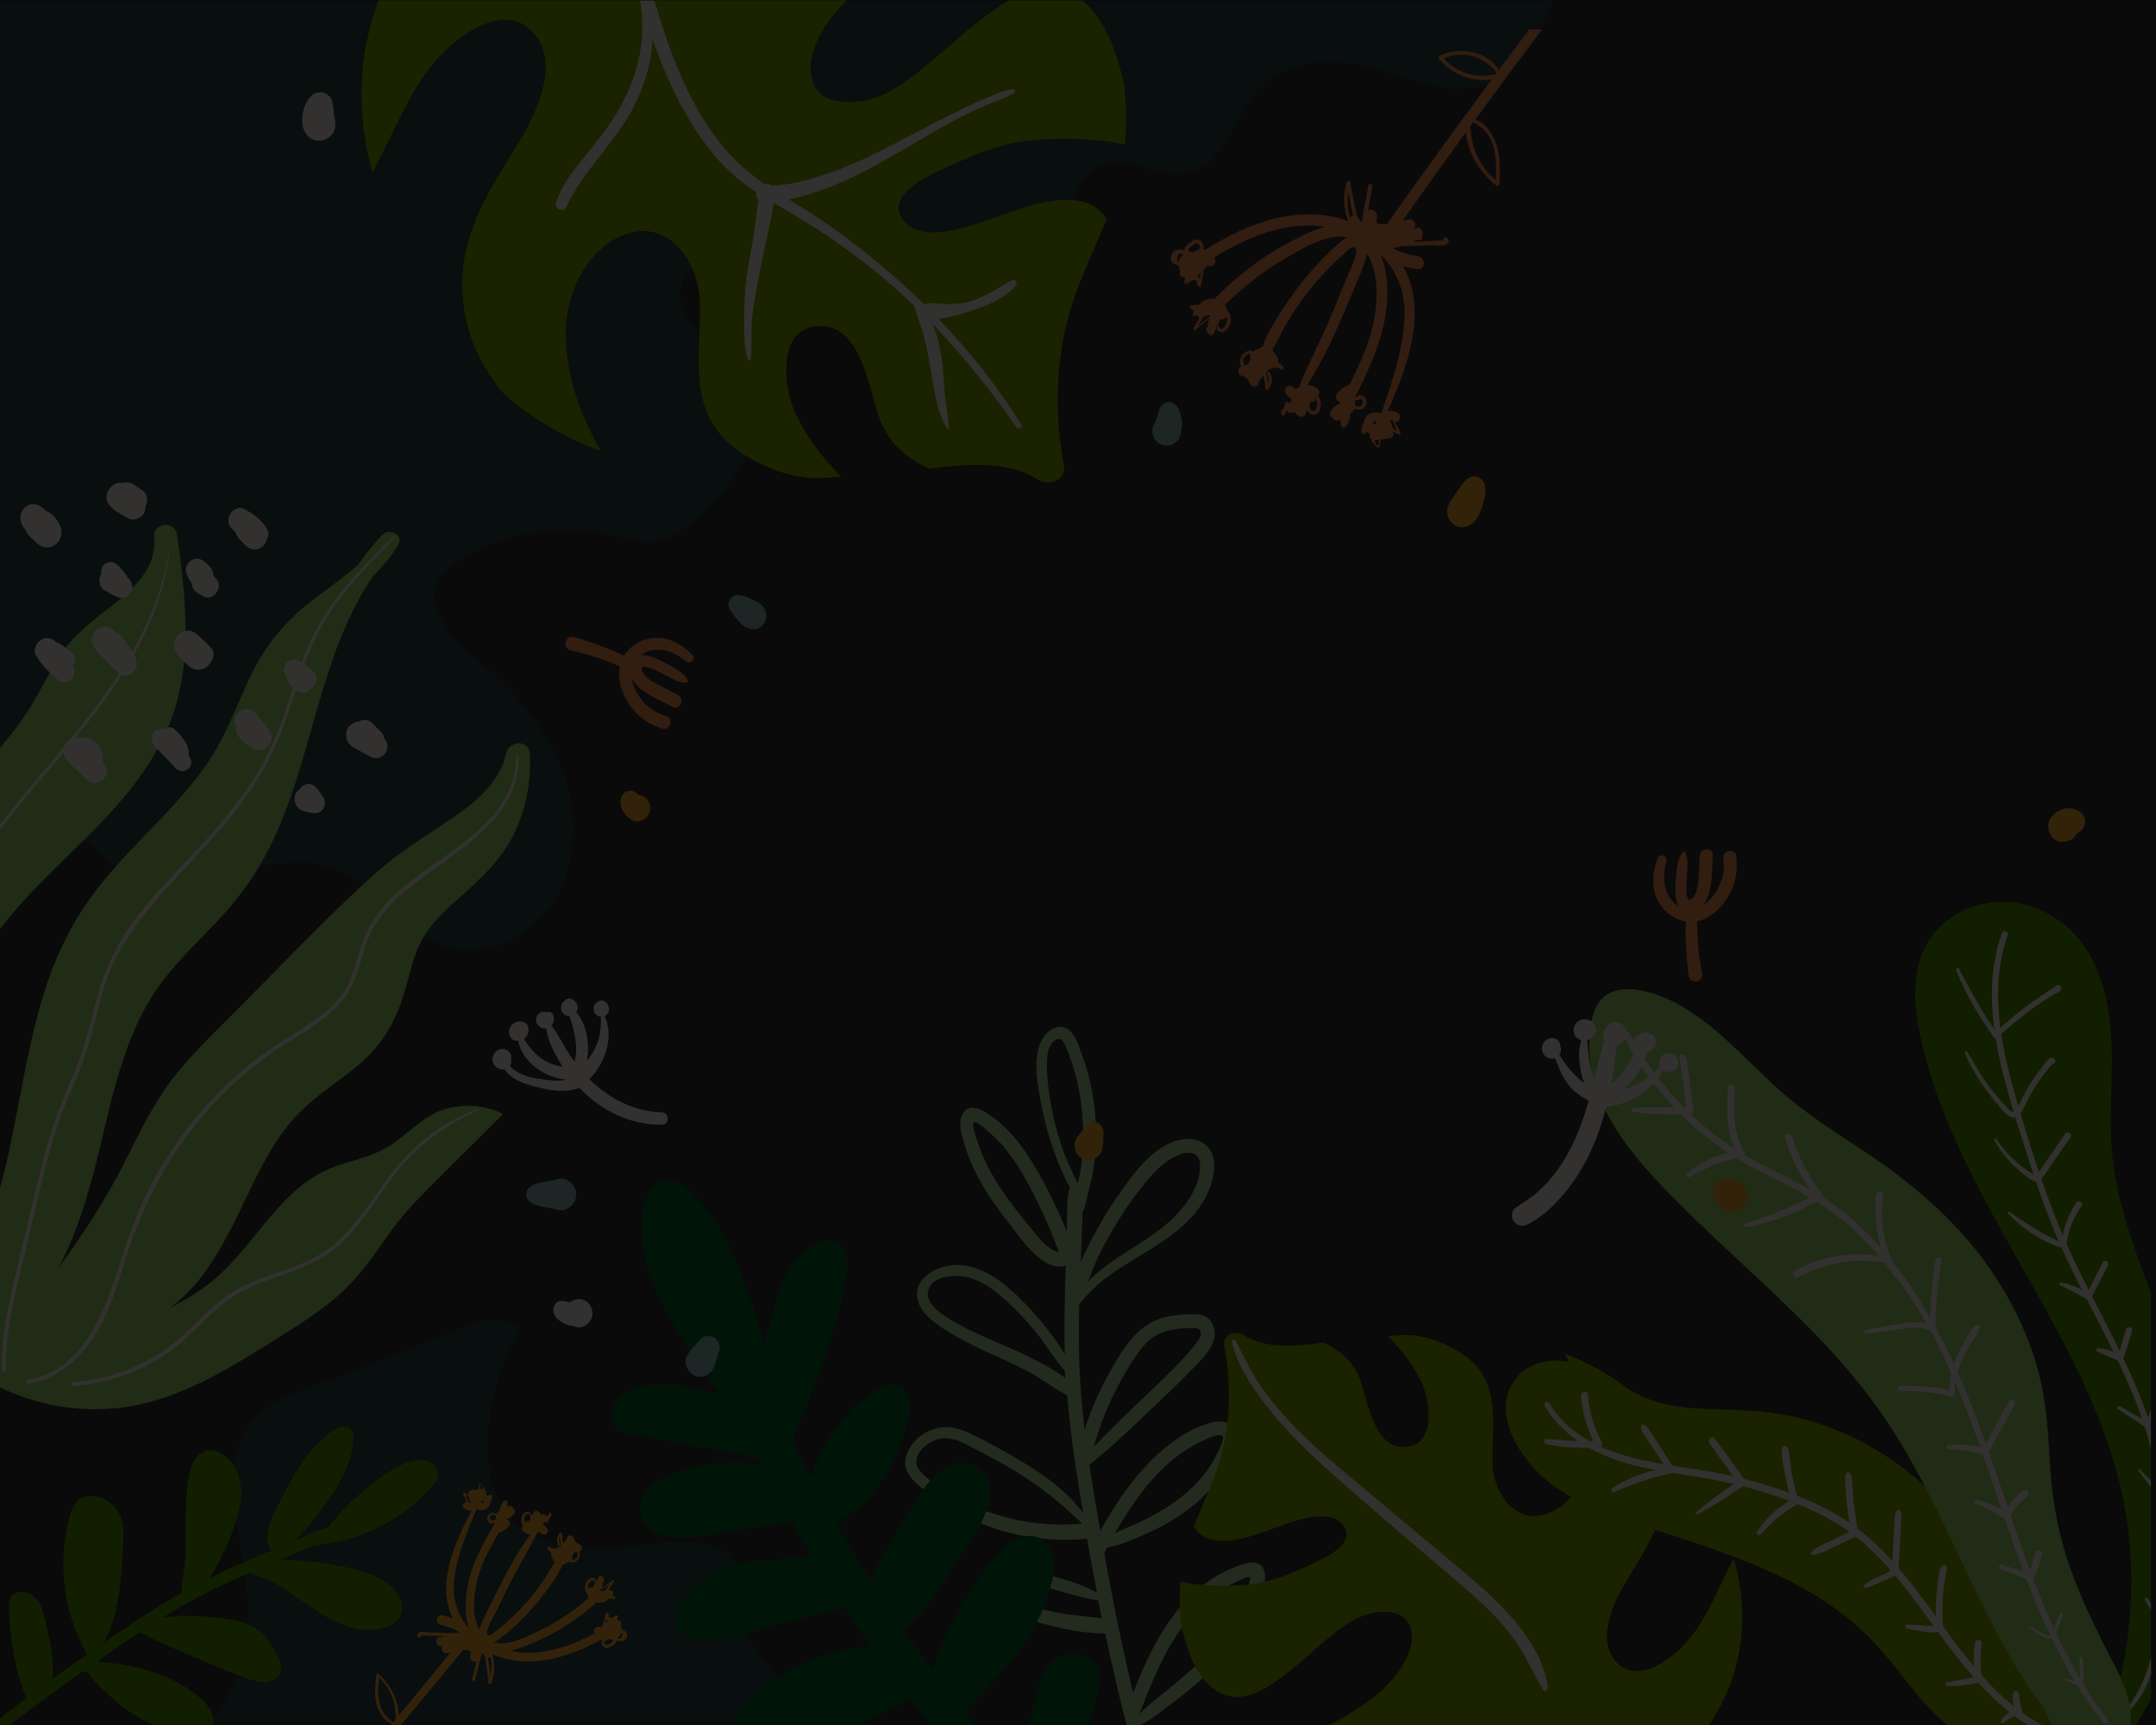 <?xml version="1.0" encoding="utf-8"?>
<!-- Generator: Adobe Illustrator 24.0.0, SVG Export Plug-In . SVG Version: 6.00 Build 0)  -->
<svg version="1.1" id="Capa_1" xmlns="http://www.w3.org/2000/svg" xmlns:xlink="http://www.w3.org/1999/xlink" x="0px" y="0px"
	 viewBox="0 0 1440 1152" style="enable-background:new 0 0 1440 1152;" xml:space="preserve">
<rect x="0" y="0" width="1440" height="1152" fill="#333333" stroke="none"/>
<style type="text/css">
	.st0{clip-path:url(#SVGID_2_);fill:#ADDEA6;}
	.st1{opacity:0.45;clip-path:url(#SVGID_2_);fill:#FFFFFF;}
	.st2{clip-path:url(#SVGID_2_);fill:#8FB995;}
	.st3{clip-path:url(#SVGID_2_);fill:#468066;}
	.st4{clip-path:url(#SVGID_2_);fill:#519073;}
	.st5{clip-path:url(#SVGID_2_);}
	.st6{fill:#519073;}
	.st7{clip-path:url(#SVGID_2_);fill:#D78839;}
	.st8{opacity:0.41;clip-path:url(#SVGID_2_);fill:#F2F894;}
	.st9{opacity:0.5;clip-path:url(#SVGID_2_);fill:#F2F894;}
	.st10{opacity:0.63;clip-path:url(#SVGID_2_);fill:#D78839;}
	.st11{fill:#26491F;}
	.st12{fill:#91A0AB;}
	.st13{fill:#66788A;}
	.st14{opacity:0.51;fill:#66788A;}
	.st15{fill:#375E1D;}
	.st16{clip-path:url(#SVGID_2_);fill:#337D51;}
	.st17{fill:#266943;}
	.st18{clip-path:url(#SVGID_2_);fill:#266943;}
	.st19{clip-path:url(#SVGID_2_);fill:#003721;}
	.st20{clip-path:url(#SVGID_2_);fill:#0F442C;}
	.st21{fill:#455C46;}
	.st22{fill:#6CAE32;}
	.st23{clip-path:url(#SVGID_2_);fill:#224D21;}
	.st24{fill:#003721;}
	.st25{clip-path:url(#SVGID_2_);fill:#316211;}
	.st26{fill:#316211;}
	.st27{fill:#3A7C00;}
	.st28{clip-path:url(#SVGID_2_);fill:#207426;}
	.st29{clip-path:url(#SVGID_2_);fill:#2D7534;}
	.st30{clip-path:url(#SVGID_2_);fill:#277D00;}
	.st31{clip-path:url(#SVGID_2_);fill:#0D561E;}
	.st32{clip-path:url(#SVGID_2_);fill:#BE7037;}
	.st33{opacity:0.65;clip-path:url(#SVGID_2_);fill:#965F4A;}
	.st34{opacity:0.42;clip-path:url(#SVGID_2_);}
	.st35{fill:#A15B5D;}
	.st36{clip-path:url(#SVGID_2_);fill:#007139;}
	.st37{clip-path:url(#SVGID_2_);fill:#25571A;}
	.st38{clip-path:url(#SVGID_2_);fill:#54A405;}
	.st39{clip-path:url(#SVGID_2_);fill:#5A903D;}
	.st40{clip-path:url(#SVGID_2_);fill:#234E22;}
	.st41{clip-path:url(#SVGID_2_);fill:#1B431D;}
	.st42{clip-path:url(#SVGID_2_);fill:#214921;}
	.st43{fill:#1B431D;}
	.st44{fill:#254E25;}
	.st45{fill:#234925;}
	.st46{fill:#143510;}
	.st47{fill:#28612B;}
	.st48{clip-path:url(#SVGID_2_);fill:#5B394E;}
	.st49{clip-path:url(#SVGID_2_);fill:#4A2C3F;}
	.st50{fill:none;}
	.st51{fill:#442739;}
	.st52{clip-path:url(#SVGID_2_);fill:#3A7C00;}
	.st53{opacity:0.8;}
	.st54{fill:#E69F08;}
	.st55{fill:#2D454C;}
	.st56{fill:#83AC00;}
	.st57{fill:#F8F7EE;}
	.st58{fill:#AED995;}
	.st59{fill:#549C00;}
	.st60{fill:#84A900;}
	.st61{fill:#9EDC67;}
	.st62{fill:#006728;}
	.st63{fill:#F99056;}
	.st64{fill:#FFAB34;}
	.st65{fill:#8FBDB5;}
</style>
<g>
	<path class="st55" d="M-7.9,0.7v524.1c18.1,0.6,36,7.5,49.7,19.9c10.4,9.5,18.8,21.1,29.6,30.1c9,7.5,19.4,12.3,30.9,13.8
		c25.2,3.4,50.2-6.4,74.7-10.7c13-2.3,26.6-3.4,39.5,0c13.8,3.6,25.1,12.5,35.6,22c17.6,15.9,35.2,34.2,60.4,34.4
		c23.5,0.2,46.5-14.1,58.6-34.3c14.4-24,14.7-54.6,6.1-80.7c-9.1-27.7-27.9-51-48.9-70.4c-10.8-10-23-18.8-31.4-31.1
		c-4.2-6.2-7.5-13.5-6.9-21.1c0.8-9.4,7.4-16.1,14.8-21.1c26.1-17.5,59.3-24.5,90.2-20.9c7.8,0.9,15.3,2.8,22.9,4.7
		c6.7,1.7,13.7,3.3,20.7,2c13-2.4,24.6-13.6,34-22.4c19.2-17.9,34.4-42.4,30.8-69.8c-1.7-13.5-8.1-24.7-18.3-33.5
		c-11.2-9.6-25.9-17.5-30-32.9c-5.2-19.4,15.2-29.1,29.7-34.8c15.2-6,31.6-9.2,47.9-9.2c32.7-0.1,60.8,15.7,92,22.9
		c13,3,26.7,4.1,39.7,0.3c12.3-3.6,22.8-11.4,31.3-21c9-10,16-21.6,23-33c3.9-6.4,8.1-13.1,14.9-16.6c6.7-3.5,14.4-3,21.6-1.6
		c11.8,2.2,23.6,7.1,35.8,5.6c9.9-1.2,17.7-7.1,23.7-15c7.2-9.5,11.8-20.6,18.1-30.6c7.4-11.7,17.4-20.2,30.5-24.6
		c13-4.4,27.2-4.7,40.6-2.7c15.4,2.3,29.8,8.4,44.6,12.6c13.6,3.8,28.1,6.2,41.9,1.9c11.4-3.5,20.8-11.1,28-20.5
		c7.3-9.4,12.5-20.2,16.7-31.3c0.6-1.5,1.2-3,1.7-4.6H-7.9z"/>
	<path class="st55" d="M139.9,1151.3c-1.4,1.6-2.9,3.2-4.4,4.7h403.4c-2-4.6-4.2-9-6.6-13.4c-4.7-8.6-10.1-16.8-15.7-24.9
		c-5.4-7.8-11.6-15.3-16.5-23.5c-2.5-4.2-4.6-8.6-5-13.5c-0.5-5.5,1.4-10.7,2.1-16.1c1.1-7.8-1.1-15.1-6-21.2
		c-11.9-14.7-31.4-14.8-48.5-13.1c-29.5,3-65.9,9.7-92.3-8.2c-32-21.7-27.6-72.3-16.7-104.5c3.3-9.6,7.6-18.8,12.8-27.4
		c0.9-1.5,0.3-3.4-1.1-4.4c-16.8-11-39.1,2.1-55.2,8.4c-21.7,8.6-43.4,17.1-65.2,25.7c-17.8,7-38.7,12.6-53,26.1
		c-12.5,11.8-16.9,28.7-16.8,45.5c0.2,18.5,4.7,36.6,7.8,54.8c3.1,18.5,3.6,37.2-0.1,55.7C159.3,1120,151.8,1137.4,139.9,1151.3z"/>
	<path class="st56" d="M742.9,29.9c-4.1-10.6-10.8-22-19.9-29.6h-49.3c-5.1,3-9.9,6.4-14.4,9.7c-14.1,10.4-26.9,22.4-40.4,33.5
		c-11,9-23.1,18.7-37,22.6c-12.7,3.6-33.5,4.1-38.9-11.2c-6-17.1,6.6-37.6,17.6-49.5c1.7-1.8,3.4-3.5,5.1-5.2H252.9
		c-13.9,36.4-15,76.6-4.1,114.9c15-27.3,25.1-57.9,47.5-80.2c13.3-13.3,39.6-31.3,57.3-15.6c22.7,20.2,4.7,56.3-7.6,76.6
		c-17.9,29.3-37.2,57.5-37.3,93.4c0,20.4,5.4,40.2,16.1,57.4c3.5,5.7,7.4,11,11.6,16.2c3.1,2.7,6.2,5.4,9.5,7.9
		c17,13.1,35.8,23.2,55.6,30.7c-14.7-25.2-24.7-54.4-23.5-83.4c1-24.6,15.4-52.6,39.3-61.5c29-10.8,49.2,18.2,50.1,44.5
		c1.2,33.5-9,70.6,20.4,95.7c12.9,11,31.3,19.3,48,21.7c2.9,0.4,5.7,0.7,8.4,0.9c5.9-0.3,11.9-0.6,17.8-1
		c-12.8-12.3-23.7-27.2-30.9-42.8c-7.6-16.6-12.3-55.5,14.4-57.8c29.5-2.6,34.7,41.4,41.5,60.5c6.4,17.9,17.8,27.2,33.5,34.7
		c24.9-3.1,52.5-5.8,72.7,7.3c6.9,4.5,19.4,0.5,17.4-9.7c-5.6-29.5-5.7-59.5,0.5-89c5.6-26.7,18-50.3,28-75.3
		c-4.3-6.9-11.1-11.7-21.8-12.6c-16.9-1.5-33,4.8-48.8,10.1c-15.7,5.3-53.7,21.8-66.3,1.8c-10.3-16.5,20.3-29.4,30.5-34.1
		c17-7.8,35.9-15.9,54.7-17.7c15-1.4,30.4-1.6,45.5-0.1c5.9,0.6,12.3,1.4,18.5,3c1.2-13.2,0.9-26.5-0.5-39.9
		C748.9,47.9,746.3,38.8,742.9,29.9z"/>
	<path class="st57" d="M626.7,212.9c1.8-0.2,3.5-0.5,5.1-0.8c5.9-1,11.6-2.8,17.3-4.7c10.2-3.3,22.1-8.2,29.3-16.5
		c1.7-1.9-0.4-4.9-2.7-3.6c-9.5,5.1-17.6,11.2-28.2,14.1c-4.9,1.4-10,1.7-15,1.7c-4.8,0.1-10.8-1.6-15.3,0.1
		c-19.5-19.1-40.5-36.4-62.4-52c-9-6.4-18.4-12.2-27.8-18c1.1-0.3,2.2-0.6,3.2-0.8c7.3-1.7,14.5-3.9,21.5-6.5
		c14.3-5.4,27.9-12.5,41.3-20c13.8-7.7,27.2-16.2,41.1-23.7c6.8-3.7,13.7-7.2,20.7-10.4c7.2-3.4,16-5.5,22.6-9.8
		c1-0.6,0.7-2.5-0.6-2.4c-7,0.5-14.2,4.3-20.6,7c-7.2,3.1-14.2,6.5-21.2,10c-13.9,7-27.7,14.3-41.5,21.4
		c-13.8,7.1-27.8,13.8-42.6,18.6c-7.1,2.3-14.3,4.4-21.7,5.8c-4.1,0.8-8.2,1.3-12.4,1.5c-0.4,0-0.7,0-1.1,0.1
		c-1.4-0.9-3.2-1.2-4.8-0.9c-13.4-9.1-24.9-20.1-34.4-33.4c-18.8-26.3-30-57.4-39.1-88.3c-0.1-0.3-0.2-0.6-0.3-0.9h-9.9
		c0.2,0.7,0.5,1.5,0.7,2.2c0.5,3.5,1,6.9,1.1,10.5c0.2,7.1-0.2,14.3-1.4,21.3c-2.3,13.7-7.5,26.7-14.3,38.7
		c-6.6,11.4-14.8,21.5-23,31.6c-7.5,9.2-15.3,19-19,30.5c-1.3,4.1,5.1,7,7,3c11.3-24.9,32.6-42.8,45-67.1
		c6-11.8,10.3-24.5,11.9-37.7c0.3-2.3,0.5-4.8,0.6-7.4c7.1,20,15.4,39.4,26.7,57.5c8.3,13.3,18.2,25.7,30.3,35.7
		c4,3.3,8.1,6.3,12.4,9.2c-0.5,1.7,0.1,3.7,1.3,5c-1,7.6-1.8,15.3-3,22.9c-1.5,9.5-3.4,18.9-4.8,28.4c-1.3,9.1-1.5,18.2-1.6,27.4
		c-0.1,9.3-0.5,18.7,2.4,27.6c0.4,1.1,1.9,0.9,2-0.3c0.8-9.1-0.1-18.3,0.8-27.4c1-9.8,3.2-19.7,4.9-29.4c2.7-15.7,7.2-31.3,9.6-47.1
		c6.1,3.6,12.3,7.1,18.3,10.8c26.8,16.2,51.9,35.2,74.6,56.8c0.1,0.1,0.3,0.3,0.4,0.4c0,0.1,0.1,0.3,0.1,0.4
		c1.5,2.7,2.3,6.9,3.5,9.9c1.2,3.2,2.2,6.4,3.1,9.7c2,7,3.2,14.2,4.5,21.4c2.4,13.3,3.9,29.6,11.3,41.1c0.3,0.5,1.2,0.3,1.2-0.3
		c-0.5-7.5-1.9-15-2.7-22.4c-0.7-7.7-1-15.6-2.1-23.3c-1.1-7.3-2.6-14.7-5.3-21.6c-0.3-0.8-0.7-1.6-1-2.4
		c20.6,21.4,39.1,44.7,56.2,69.2c1.3,1.8,4.3,0.2,3.1-1.8C666.3,258.1,647.6,234.5,626.7,212.9z"/>
	<path class="st58" d="M613.9,992.3c14.5,12.4,31.7,22.1,49.7,28.2c20.2,6.8,41.3,9.2,62.5,7.1c0.5,2.8,1,5.6,1.5,8.4
		c-0.1,0.9,0,1.6,0.4,2.3c1.5,8.5,3.1,16.9,4.7,25.4c-13.9-8-30.9-11.5-46.3-14.7c-7.2-1.5-15-3-22.1,0c-5.3,2.3-10.4,7.6-10.3,13.8
		c0,7.2,7.5,9.4,12.9,11.6c7.9,3.2,15.9,6.1,24.1,8.4c15.1,4.3,31.4,8,47.2,8.1c4.6,21.8,9.6,43.5,15.3,65h9.7
		c-0.4-1.3-0.7-2.7-1.1-4c8.4-4.5,15.9-10.8,23.4-16.5c8.3-6.4,16.4-13,23.9-20.2c12.8-12.4,24.4-26.9,30.7-43.9
		c2.2-6,6.8-17.1,3.9-23.4c-3.6-7.9-14.2-3.2-19.9-1c-17.5,6.8-32.1,20.2-42.9,35.5c-10.4,14.7-17.8,31.4-24.4,48.2
		c-2.3-9.6-4.5-19.3-6.6-28.9c-4.6-21.4-8.8-42.9-12.7-64.4c0.7-1.3,1.4-2.5,2.1-3.8c8.2-1.5,16.4-5.1,23.8-8.3
		c9.4-4,18.4-8.8,26.8-14.7c13.3-9.2,24.7-21.5,31.6-36.4c2.6-5.5,6.6-13.9,3-19.8c-3.5-5.6-11.2-5.7-16.8-4
		c-17.2,5-32.4,17.4-44.3,30.5c-11.4,12.5-20.5,26.8-28.8,41.6c-1.1-6.5-2.3-13-3.4-19.5c-1.4-8.2-2.7-16.4-3.9-24.6
		c15.7-12.6,30.3-26.8,44.9-40.7c7.2-6.8,14.5-13.6,21.4-20.8c5.8-6,13.2-12.5,16.3-20.4c2.5-6.3,0.8-14.3-5.6-17.4
		c-2.9-1.4-6.1-1.4-9.3-1.3c-5.5,0.2-11.2,0.5-16.6,1.8c-18.8,4.3-28.6,21-37.6,37c-6.9,12.2-12.4,25.1-16.7,38.4
		c-1.9-16.4-3.3-33-3.7-49.5c-0.3-11.4-0.2-22.8,0.1-34.2c2-3.1,5.1-6,6.9-7.9c4-4.3,8.5-8.1,13.3-11.5c8.5-6.2,17.6-11.4,26.5-16.9
		c15.3-9.4,30.6-20.5,38.7-37.2c3.7-7.8,6.7-18.6,3.4-27c-3-7.5-10.4-10.7-18-10c-19.7,1.8-34.3,22.6-44.7,37.5
		c-6.9,9.8-13,20.2-18.5,30.9c-2.3,4.4-4.5,9-6.5,13.5c0.2-7,0.4-14.1,0.7-21.1c0.1-4.2,0.5-8.5,0.6-12.8c0.7-0.6,1.2-1.5,1.4-2.8
		c1.8-8.7,4.5-17.1,5.8-25.9c1.2-8.2,1.7-16.4,1.6-24.7c-0.2-17.5-3.4-34.9-9.5-51.3c-2.2-5.8-4.6-15-10.8-17.6
		c-5.8-2.4-12,1.9-15,6.7c-8.1,12.6-3.4,32.9-0.8,46.4c2,10.3,4.8,20.4,8.4,30.2c2.8,7.6,6,15.8,10.2,23c0,0.1-0.1,0.1-0.1,0.2
		c-2.1,8.4-1.6,17.4-1.8,26c0,1.2-0.1,2.3-0.1,3.5c-5.9-14.4-12.7-28.5-20.6-42c-8.4-14.5-18.8-28.5-33.2-37.2
		c-5.1-3.1-11.8-6.1-15.6,0.5c-3.9,6.6-0.3,16.1,1.8,22.8c5.8,18.6,16.9,35.1,28.8,50.1c7.6,9.6,23,33.6,38.1,28.6
		c-0.5,16.3-0.9,32.6-0.8,49c0,3.4,0.1,6.9,0.2,10.3c-3.1-5.6-7.1-10.9-10.8-15.7c-5.7-7.5-12-14.6-18.7-21.2
		c-11.7-11.6-25.8-22.8-42.9-22.8c-13.3,0-31.7,10-24.9,26.1c3.3,7.7,10.9,13,17.6,17.3c7.6,4.9,15.7,9,23.9,12.9
		c9.7,4.5,19.5,8.8,29.1,13.6c9.5,4.8,17.8,11.5,27.2,16.5c0.4,0.2,0.7,0.3,1.1,0.4c1.7,20.5,4.4,41,7.8,61.4
		c1,5.8,1.9,11.7,2.9,17.5c-11.4-15.4-27.6-26.5-43.9-36.2c-9.4-5.5-19-10.7-28.7-15.6c-8.3-4.2-16.7-7.3-26-4.7
		c-8.3,2.3-15.9,8.4-19,16.7C602,979.5,607.1,986.5,613.9,992.3z M788,1088.9c6.1-8.6,13.2-16.5,21.5-22.9c4-3,8.1-5.7,12.6-7.9
		c3.3-1.6,8.7-4.6,13-5c0.1,3.6-2.8,10.7-3.5,12.6c-1.6,4.7-3.7,9.3-6.1,13.7c-4.7,8.7-10.9,16.6-17.6,23.8
		c-7.6,8.2-16.1,15.4-24.6,22.5c-7.4,6.2-15.5,12-22.3,18.9C768.5,1125.4,776.1,1105.9,788,1088.9z M769.7,987.9
		c6.3-7.1,13.4-13.4,21.1-18.7c4.3-2.9,8.8-5.4,13.5-7.5c1.8-0.8,10.1-5,12.2-2.6c1.6,1.9-3,10.5-3.8,12.2c-1.8,3.8-4,7.4-6.5,10.8
		c-5.1,7-11.2,13.1-18,18.3c-8.4,6.5-17.7,11.7-27.2,16.3c-5.2,2.5-10.9,4.6-16.3,7.1C752.1,1011.2,760,998.9,769.7,987.9z
		 M735.9,1080.7c-11-1.2-21.9-2.1-32.9-4.4c-12.9-2.7-25.8-6.5-37.8-11.9c-1.5-0.7-2.3-0.7-2.6-2.2c-0.3-1.8,1.5-3.4,2.8-4.3
		c2.6-1.9,5.9-2.4,9-2.4c6.5,0.1,13.1,1.9,19.3,3.3c13.3,3,26.3,8,39.8,10C734.3,1072.8,735.1,1076.8,735.9,1080.7z M749.6,920.3
		c4.7-8.3,9.9-17.3,16.7-24.1c7.8-7.8,19.6-9.4,30.1-9.3c2.4,0,5-0.1,5.6,3c0.5,2.7-1.9,5.6-3.4,7.6c-3,3.9-6.4,7.6-9.7,11.2
		c-7.3,7.8-15.1,15.1-22.8,22.5c-11.9,11.4-24.1,22.9-35.5,35C735,950.1,741.4,934.6,749.6,920.3z M732.8,840.8
		c4.4-9.2,9.3-18.1,14.7-26.7c5.3-8.4,11-16.5,17.3-24.1c6-7.3,13.5-15.3,22.4-18.7c3-1.2,7.3-2.2,10.4-0.7
		c5.1,2.4,4.2,9.8,3.3,14.3c-1.6,8.4-6.1,15.7-11.4,22.2c-11.5,13.9-27.3,22.4-42.1,32.2c-7.4,4.9-14.5,10.2-20.7,16.5
		C728.7,850.8,730.6,845.6,732.8,840.8z M690.6,822.7c-5.8-6.9-11.5-13.9-16.8-21.2c-5.9-8.1-11.3-16.5-15.6-25.6
		c-1.9-4-3.5-8.1-4.9-12.3c-0.7-2.1-4.6-12.1-3-14.1c1.8-2.3,17.3,13,19,15c5.4,6.3,10.1,13.2,14.2,20.4
		c9.4,16.3,17.2,33.6,23.8,51.2C700.4,834.9,695.6,828.6,690.6,822.7z M693.7,909.4c-8.5-4.6-17.3-8.4-26.1-12.2
		c-8.9-3.9-18-7.6-26.5-12.4c-7-3.9-23.4-12.3-21.3-22.5c2.2-10.6,18.3-11.3,26.2-9.4c9.5,2.2,17.6,8.2,24.8,14.6
		c7.8,7,15,14.6,21.6,22.8c6.4,7.9,11.6,17,18.2,24.6c0.2,0.2,0.4,0.4,0.6,0.5c0.1,1.7,0.2,3.3,0.3,5
		C706.2,916,699.6,912.6,693.7,909.4z M720,789.8c-0.2-0.1-0.4-0.2-0.7-0.3c-3.1-7.1-6.7-14-9.3-21.4c-3.3-9.3-5.9-18.8-7.7-28.6
		c-1.7-9-3-18.4-3.1-27.6c-0.1-4.2,0.2-8.9,1.9-12.7c2.2-5,7.2-8.3,10.2-1.5c7.1,16.2,11,33.9,11.9,51.5
		C723.9,762,723.4,776.6,720,789.8z M626.9,961c9.1-2.2,17.2,2.9,25,7c8.5,4.4,16.9,8.9,25.1,13.8c16.7,10,31.8,22.1,45.8,35.7
		c-30.7,2.9-62.7-4.1-89.1-20.5c-6.5-4.1-14.4-8.8-19.4-14.9C607,973.1,618.6,963,626.9,961z"/>
	<path class="st56" d="M794.9,1105.4c5.2,13.3,16,28.2,31.6,27.9c11.1-0.2,21.3-7.1,30-13.6c10.3-7.7,19.7-16.6,29.6-24.8
		c8.1-6.7,16.9-13.8,27.1-16.8c9.3-2.7,24.6-3.2,28.6,8.1c4.5,12.5-4.7,27.7-12.8,36.5c-10.7,11.7-24.3,20.2-38.1,27.7
		c-3.5,1.9-7.2,3.8-10.9,5.7h258.5c1.2-1.5,2.3-3.1,3.4-4.7c22.2-32.7,27-73,16.1-110.7c-10.9,20.2-18.2,42.7-34.6,59.2
		c-9.7,9.8-29,23.2-42.1,11.7c-16.7-14.7-3.7-41.4,5.3-56.3c13-21.6,27.1-42.4,27-68.9c-0.1-15-4.1-29.5-12-42.2
		c-2.6-4.2-5.5-8.1-8.6-11.9c-2.3-2-4.6-3.9-7-5.8c-12.5-9.6-26.4-16.9-41-22.4c10.9,18.5,18.4,39.9,17.6,61.2
		c-0.6,18.1-11.1,38.7-28.7,45.4c-21.3,8.1-36.2-13.2-37-32.5c-1-24.6,6.3-52-15.4-70.3c-9.5-8-23.1-14.1-35.4-15.8
		c-2.1-0.3-4.2-0.5-6.2-0.6c-4.4,0.2-8.7,0.5-13.1,0.8c9.5,9,17.5,19.9,22.9,31.4c5.7,12.2,9.3,40.8-10.3,42.6
		c-21.7,2-25.7-30.3-30.8-44.3c-4.8-13.1-13.2-19.9-24.7-25.4c-18.3,2.4-38.6,4.5-53.5-5.1c-5.1-3.3-14.2-0.3-12.8,7.2
		c4.2,21.7,4.4,43.7,0,65.4c-4,19.7-13.1,37.1-20.3,55.5c3.2,5.1,8.2,8.5,16.1,9.2c12.5,1.1,24.3-3.6,35.8-7.6
		c11.5-4,39.4-16.2,48.7-1.6c7.7,12.1-14.8,21.7-22.3,25.2c-12.5,5.8-26.4,11.8-40.2,13.2c-11.1,1.1-22.4,1.3-33.4,0.3
		c-4.4-0.4-9.1-1-13.6-2.1c-0.8,9.7-0.6,19.5,0.5,29.3C790.5,1092.2,792.4,1098.9,794.9,1105.4z"/>
	<path class="st57" d="M1033.9,1126.6c-2.9-19.9-16-38.1-29.5-52.2c-15.2-15.9-32.8-29.5-49.5-43.6c-17.2-14.5-34.4-28.8-51.6-43.2
		c-14.7-12.3-29.4-24.6-42.4-38.7c-7.4-7.9-14.3-16.3-20.3-25.3c-6-9-10.4-18.6-15.3-28.3c-0.8-1.5-3-0.4-2.6,1.1
		c4.4,17.4,15.8,33.5,26.9,47.1c12.1,14.8,26,28.1,40.2,40.8c16.1,14.4,32.6,28.3,48.9,42.4c17,14.7,34.5,28.7,50.9,44
		c8.7,8.1,16.9,16.8,23.5,26.7c6.6,9.8,11.4,20.5,17.2,30.8C1031.4,1130.4,1034.2,1128.8,1033.9,1126.6z"/>
	<path class="st59" d="M8.1,1097.3c1.9,12.4,4.5,25.3,9.6,36.8c-9.5,7.1-19,14.4-28.2,21.9H1.4c4.2-3.3,8.4-6.6,12.7-9.8
		c13.5-10.2,27.2-20.2,41-29.9c1.1,0.1,2.2,0.2,3.3,0.3c3.7,5.4,8.8,10.2,13.5,14.6c5.9,5.5,12.1,10.5,18.9,14.7
		c8,4.9,16.9,8.6,26.1,10.2h19.7c1.9-0.6,3.6-1.7,4.7-3.3c2.8-4.4,0.4-9.9-2.6-13.5c-9-10.8-22.6-17.8-35.6-22.3
		c-12.4-4.3-25.4-6.2-38.4-7.4c4.2-2.9,8.4-5.8,12.6-8.8c5.3-3.7,10.6-7.3,16-10.8c13.9,7.3,28.6,13.3,43,19.4
		c7.1,3,14.2,6.1,21.5,8.8c6,2.2,13,5.5,19.6,5.2c5.2-0.2,10.3-4,10.4-9.7c0-2.6-1-4.9-2.1-7.1c-1.9-3.9-4-7.9-6.6-11.4
		c-9.1-12.2-24-13.9-38-15.3c-10.8-1-21.6-0.9-32.3,0.3c10.9-6.7,22-13,33.5-18.7c7.9-3.9,15.9-7.5,24-11c2.8,0.5,5.9,1.8,7.7,2.4
		c4.3,1.5,8.4,3.6,12.3,5.9c7.1,4.1,13.7,9,20.4,13.7c11.5,8,24.2,15.6,38.6,16c6.7,0.2,15.2-1.2,20-6.3c4.3-4.6,4.1-11,1.2-16.3
		c-7.6-13.7-26.9-17.6-40.7-20.3c-9.1-1.8-18.3-2.9-27.6-3.5c-3.9-0.2-7.7-0.3-11.6-0.3c5-2.1,10-4.2,15-6.3c3-1.3,6.1-2.4,9.2-3.7
		c0.7,0.3,1.5,0.4,2.4,0.1c6.7-1.5,13.4-2.3,20-4.2c6.1-1.8,12.1-4.1,17.8-6.8c12.2-5.8,23.4-13.7,32.9-23.4c3.4-3.4,9-8.1,8.8-13.5
		c-0.2-4.9-5.2-8-9.5-8.7c-11.4-1.8-24.1,8.1-32.8,14.4c-6.5,4.7-12.8,10-18.4,15.8c-4.4,4.5-9.1,9.4-12.8,14.8c-0.1,0-0.1,0-0.2,0
		c-6.6,1.1-12.7,4.5-18.8,7.1c-0.8,0.3-1.6,0.7-2.5,1c8.2-9,15.9-18.4,22.8-28.4c7.4-10.8,13.9-22.8,15.3-36.1
		c0.5-4.7,0.5-10.5-5.4-11.1c-5.9-0.7-11.4,5-15.4,8.7c-11.1,10.2-19.1,23.5-25.8,37c-4.3,8.6-16.1,27.5-7.7,36.8
		c-11.6,4.9-23.2,9.9-34.6,15.2c-2.4,1.1-4.8,2.3-7.2,3.5c2.9-4.1,5.3-8.6,7.5-12.9c3.4-6.6,6.3-13.4,8.8-20.4
		c4.3-12.2,7.7-26,2.1-38.4c-4.3-9.6-17.2-19.8-26.3-9.6c-4.3,4.8-5.6,12-6.4,18.3c-1,7.1-1.2,14.3-1.3,21.5
		c-0.1,8.5,0.1,17-0.1,25.4c-0.3,8.5-2.3,16.6-2.8,25c0,0.3,0,0.6,0.1,0.9c-13.9,7.8-27.3,16.4-40.5,25.4c-3.8,2.6-7.6,5.2-11.3,7.7
		c7.1-13.2,9.7-28.6,11.2-43.4c0.9-8.6,1.3-17.2,1.7-25.8c0.3-7.4-0.3-14.4-5.1-20.3c-4.3-5.2-11-8.8-17.8-8.4
		c-7.6,0.5-10.9,6.5-12.8,13.2c-4,14.5-5.3,30.1-3.7,45.1c1.7,16.8,6.9,32.9,15.2,47.5c-1.8,1.3-3.6,2.5-5.4,3.8
		c-0.6,0.2-1.1,0.6-1.5,1c-5.4,3.8-10.9,7.7-16.2,11.6c1.1-12.6-1.9-26.1-4.7-38.3c-1.3-5.7-2.7-11.9-7.2-16c-3.3-3.1-8.6-5.1-13-3
		c-5,2.3-4.2,8.5-4,13.1C6.4,1083.9,7.1,1090.6,8.1,1097.3z"/>
	<g>
		<path class="st59" d="M1436.6,863.4c-3.7-9.6-7.3-19.2-10.6-28.8c-7.2-20.7-13.2-42-15.3-63.9c-2-20.8-0.3-41.7-0.2-62.5
			c0.1-37.3-7.3-78.5-42.5-98c-33-18.3-78.1-3.8-86.9,35.6c-4.2,18.7-0.7,38.3,4,56.6c5.4,21.3,13.2,42,22.3,62
			c18.8,41.5,42.9,80.2,64.5,120.2c21.2,39.1,40.1,80.1,47.7,124.5c6.3,36.8,4.9,75.1-3.3,111.6c-6.6,10.8-10.3,22.8-11.8,35.4h19.4
			c4.6-6.9,8.8-14.1,12.7-21.5V863.4z"/>
		<g>
			<path class="st57" d="M1436.6,967.4v-14.5c-0.7-2.4-1.5-4.7-2.3-7c-12.6-36.6-32.7-69.8-49.2-104.6
				c-16.6-35.1-28.4-72.5-39.1-109.8c-9.9-34.5-17.4-72.1-5.1-107c0.9-2.5-3-3.7-3.9-1.2c-10.6,30.2-6.8,62.8,0.7,93.2
				c4.1,16.4,9.2,32.5,14.3,48.5c6,19.1,12.3,38.1,19.9,56.6c14.8,35.9,35.3,69,50.6,104.7C1428.2,939.6,1433.1,953.3,1436.6,967.4z
				"/>
			<path class="st57" d="M1436.6,1107c-1.2,4.9-2.7,9.7-4.6,14.3c-3.4,8.4-8.4,16-14.1,23c-0.6,0.7,0.2,1.6,1,1
				c8.5-6.8,14-16.6,17.8-27V1107z"/>
		</g>
		<g>
			<path class="st57" d="M1306.6,648c6.1,15.8,15.2,30.6,24.8,44.4c0.6,0.9,1.7,1.2,2.6,0.4c12.8-11.4,26.7-22.6,41.7-30.9
				c2.4-1.3,0.2-5.3-2-3.8c-7.2,4.9-14.5,9.6-21.5,14.9c-7.1,5.4-13.9,11.2-20.5,17.3c0.8,0,1.6,0,2.4,0.1
				c-9.9-13.7-17.8-28.4-25.7-43.4C1307.7,645.8,1306.1,646.8,1306.6,648L1306.6,648z"/>
		</g>
		<g>
			<path class="st57" d="M1312.4,702.9c3,8.3,7.8,16,12.8,23.1c2.7,3.8,5.6,7.6,8.7,11.1c2.5,2.8,5.4,7.1,8.8,8.7c2.5,1.2,5,0,6.6-2
				c2.7-3.5,4.2-8.2,6.4-12c2.1-3.7,4.4-7.3,6.8-10.8c1.3-1.9,2.7-3.8,4.2-5.6c0.9-1.1,1.7-2.1,2.6-3.2c0.6-0.7,1.9-1.4,1-2.2
				c-0.3-0.5-0.5-1-0.8-1.4c0,0,0-0.1,0-0.1c0.5-0.2,1.1-0.4,1.6-0.6c-0.1,0-0.2-0.1-0.2-0.1c-1.4-0.6-2.1,1.3-1.4,2.2
				c0.1,0.1,0.1,0.1,0.2,0.2c0.4,0.5,1.1,0.5,1.7,0.3c1.7-0.7,1.7-3.1,0-3.8c-2.9-1.4-5.6,3.6-7,5.4c-5.7,7.1-10.6,14.7-14.6,22.9
				c-1,2-1.8,4.2-3,6.1c-2.2,3.5-5-0.2-6.8-2.1c-3.4-3.5-6.6-7.2-9.7-11.1c-6.3-8-11.1-16.8-16.4-25.5
				C1313.6,701.5,1312.1,701.9,1312.4,702.9L1312.4,702.9z"/>
		</g>
		<g>
			<path class="st57" d="M1332,761.4c3.2,5.6,7,11,11.5,15.6c2.2,2.2,4.6,4.3,7,6.3c2.4,1.9,5.2,4.4,8.1,5.5
				c1.7,0.7,3.2,0.3,4.5-1.1c2.4-2.5,4.2-5.9,6.2-8.7c4.5-6.5,9.2-13,13.6-19.6c1.5-2.2-2-4.3-3.5-2.2c-3.7,5.2-7.3,10.6-11,15.9
				c-1.7,2.5-3.4,5-5.1,7.4c-0.7,1-1.3,2.2-2.2,3.2c-1.5,1.7-1.6,1.5-3.5,0.3c-9.6-5.8-18.2-14-24.4-23.5
				C1332.9,759.8,1331.5,760.5,1332,761.4L1332,761.4z"/>
		</g>
		<g>
			<path class="st57" d="M1341.1,810.2c8.7,9.7,21,17.7,33.1,22.2c6.2,2.3,6.2-3.9,7.4-8.4c1.7-6.8,4.7-12.9,8.7-18.7
				c1.5-2.2-2-4.4-3.5-2.2c-3,4.5-5.4,9.5-7.2,14.7c-0.9,2.7-1.6,5.4-2.1,8.2c-0.2,1.1,0,2.9-1.3,3.3c-0.7,0.2-2.7-1.1-3.4-1.4
				c-11-4.9-20.8-11.9-30.8-18.7C1341.3,808.9,1340.7,809.7,1341.1,810.2L1341.1,810.2z"/>
		</g>
		<g>
			<path class="st57" d="M1375.9,858.2c6,3.2,12.2,5.8,18,9.6c0.8,0.5,2.1,0.3,2.6-0.6c3.8-7.4,7.7-14.7,11.4-22.1
				c1.1-2.3-2.2-4.4-3.4-2.1c-3.9,7.3-7.5,14.8-11.3,22.2c0.9-0.2,1.7-0.4,2.6-0.6c-5.9-3.8-12.5-7.2-19.5-8
				C1375.5,856.4,1375.1,857.8,1375.9,858.2L1375.9,858.2z"/>
		</g>
		<g>
			<path class="st57" d="M1400.7,902.7c4.8,2.3,9.8,3.7,14.4,6.3c1.1,0.6,2.5,0.1,2.9-1.1c2.1-6.3,4.1-12.7,6-19
				c0.8-2.6-3.1-3.8-3.9-1.2c-2,6.4-4,12.7-5.8,19.1c1-0.4,1.9-0.7,2.9-1.1c-4.8-2.5-10.3-5.1-15.7-5.3
				C1400.2,900.3,1399.5,902.1,1400.7,902.7L1400.7,902.7z"/>
		</g>
		<g>
			<path class="st57" d="M1436.6,941.5c0,0.1,0,0.1-0.1,0.2c-0.6,1.6-1.1,3.3-1.8,4.8c-0.2,1-0.7,1.8-1.4,2.5
				c-0.5-0.3-1.1-0.6-1.6-0.9c-5.2-3-10.4-5.9-15.6-8.9c-1.3-0.8-2.6,1.3-1.3,2.1c3.5,2.2,7,4.4,10.5,6.6c2.3,1.5,5.5,4.5,8.4,4.8
				c1.4,0.1,2.3-0.6,2.9-1.7V941.5z"/>
		</g>
		<g>
			<path class="st57" d="M1436.6,988.9c-2.3-2.5-4.7-5-7.1-7.5c-0.7-0.7-1.6,0.3-1,1c2.7,3.6,5.4,7.1,8.1,10.7V988.9z"/>
		</g>
		<g>
			<path class="st57" d="M1436.6,1070.3c-0.8-1-1.5-2-2.2-3c-0.7-1-2.4,0.2-1.8,1.3c1.4,2.2,2.7,4.4,4,6.6V1070.3z"/>
		</g>
	</g>
	<g>
		<path class="st60" d="M1036.6,991.4c27.1,19.8,61.8,27.5,93,38.1c32,10.8,64.1,22.8,92.2,42c16.1,10.9,29.9,24.1,42.1,39.3
			c12.7,16,24.5,32.8,41.3,44.8c0.2,0.1,0.4,0.3,0.6,0.4h94.6c-8.5-10.8-18.4-20.4-28.1-30.3c-14.4-14.8-24.7-30.7-32.9-49.8
			c-7.1-16.8-14-33.3-24.1-48.6c-8.9-13.5-19.6-25.6-31.5-36.4c-23.6-21.3-52.3-36.7-83-44.1c-15.4-3.7-30.8-4.9-46.6-5.4
			c-17.2-0.5-34.9-0.6-51.3-6.4c-16.6-5.9-30.2-18.6-47.1-23.8c-14-4.4-31.3-3.9-41.8,7.7C992.7,942.5,1016.7,976.9,1036.6,991.4z"
			/>
		<g>
			<path class="st57" d="M1095.2,979.5c13.9,3.2,28.1,5,42.1,7.4c14.7,2.5,29.3,5.9,43.5,10.5c13.8,4.4,27.6,9.6,40.3,16.7
				c12.5,6.9,23.7,15.7,33.7,26c19.9,20.3,35.1,44.7,52.6,67c15,19.1,32.3,37.5,53.7,48.9h11.2c-49.2-21.1-73.2-74.2-107.5-112.5
				c-9.3-10.4-19.6-19.9-31.1-27.6c-11.6-7.7-24.3-13.6-37.3-18.4c-13.3-5-26.9-8.9-40.8-12c-13.8-3.1-27.9-5-41.9-7.2
				c-29.3-4.7-62.2-13.6-78.8-41c-1.1-1.9-4.2-0.5-3.1,1.5C1045.1,962.1,1070.3,973.7,1095.2,979.5z"/>
		</g>
		<g>
			<path class="st57" d="M1032.8,964.4c11.6,2.6,23.6,2.8,35.4,2.1c1.4-0.1,2.4-2,1.7-3.2c-5.3-9.9-8.4-20.5-9.3-31.7
				c-0.2-3.1-5-2.3-4.7,0.8c1,11.6,4.3,22.7,9.9,32.9c0.6-1.1,1.1-2.2,1.7-3.2c-11.5,0.8-22.9-0.1-34.3-1.1
				C1030.9,960.7,1030.7,963.9,1032.8,964.4L1032.8,964.4z"/>
		</g>
		<g>
			<path class="st57" d="M1078.1,996.4c12.5-5.2,25-10,38.4-12.5c1.8-0.3,2.2-2.3,1.3-3.7c-3.2-5-6.4-10-9.6-14.9
				c-1.6-2.5-3.2-5-4.8-7.4c-1.5-2.2-2.7-4.8-5-6.2c-1.2-0.7-2.7,0.1-2.5,1.6c0.3,2.6,1.9,4.5,3.3,6.5c1.7,2.6,3.5,5.3,5.2,7.9
				c3.4,5.1,6.7,10.2,10,15.4c0.4-1.2,0.9-2.5,1.3-3.7c-13.5,2.6-27.2,6.8-38.9,14.4C1075.4,994.8,1076.4,997.1,1078.1,996.4
				L1078.1,996.4z"/>
		</g>
		<g>
			<path class="st57" d="M1133.9,1011.4c5.3-3.2,10.8-6.1,16.1-9.5c5.1-3.2,10.1-6.7,15.1-10.1c1.1-0.7,0.9-2.4,0.3-3.3
				c-6.6-9.2-13.2-18.6-20-27.7c-1.8-2.4-5.3,0.6-3.6,3.1c6.5,9.3,13.3,18.4,20.1,27.6c0.1-1.1,0.2-2.2,0.3-3.3
				c-5,3.4-10.1,6.8-15,10.4c-4.9,3.6-9.5,7.5-14.3,11.2C1132,1010.4,1132.9,1012,1133.9,1011.4L1133.9,1011.4z"/>
		</g>
		<g>
			<path class="st57" d="M1176.1,1024.7c6.9-7.8,14.7-14.8,23.9-19.8c1.2-0.6,1.5-1.8,1.1-3.1c-1.7-5.7-3.2-11.5-4.3-17.3
				c-1.1-5.6-1.1-11.6-2.4-17.1c-0.6-2.3-4-2.4-4.2,0.1c-0.5,5.9,1.1,12.5,2.2,18.3c1.2,6.1,2.7,12,4.6,17.9c0.4-1,0.7-2.1,1.1-3.1
				c-9.8,5.4-18.5,12.6-24.4,22.3C1172.6,1024.6,1174.9,1026.1,1176.1,1024.7L1176.1,1024.7z"/>
		</g>
		<g>
			<path class="st57" d="M1210.4,1038.3c4.8-0.1,9.8-3,14-5c5.1-2.4,10.2-4.7,15.3-7.2c0.9-0.4,1.5-1.5,1.3-2.5
				c-1.1-6.6-2.1-13.3-2.8-20c-0.4-3.3-0.7-6.7-0.9-10c-0.2-3,0.1-6.5-1.2-9.2c-0.7-1.4-2.8-1.4-3.3,0.1c-1,2.7-0.4,5.8-0.2,8.6
				c0.2,3.6,0.6,7.1,0.9,10.7c0.7,6.9,1.7,13.8,2.9,20.6c0.4-0.8,0.9-1.7,1.3-2.5c-5.1,2.4-10.2,4.9-15.3,7.3
				c-4.2,2-9.6,4.1-12.8,7.7C1209.4,1037.4,1209.8,1038.3,1210.4,1038.3L1210.4,1038.3z"/>
		</g>
		<g>
			<path class="st57" d="M1245.2,1060.4c2.5,0,4.8-1.2,7.1-2.2c2.9-1.2,5.9-2.5,8.8-3.8c2-0.9,4.4-1.7,5.8-3.5
				c1.2-1.6,1.2-3.7,1.3-5.7c0.4-6,0.7-12,1-18c0.2-3,0.3-6,0.5-9c0.2-2.9,0.7-5.9-0.2-8.7c-0.5-1.6-2.7-1.1-3.3,0.1
				c-0.9,2.2-0.8,4.5-0.9,6.8c-0.1,2.6-0.3,5.1-0.4,7.7c-0.3,5.4-0.5,10.7-0.8,16.1c-0.1,2.2,0.2,5.2-0.5,7.3
				c-0.7,2.3-5.1,3.6-7.2,4.7c-3.8,1.9-9.1,3.7-11.9,7.1C1244.4,1059.7,1244.7,1060.4,1245.2,1060.4L1245.2,1060.4z"/>
		</g>
		<g>
			<path class="st57" d="M1273.7,1087.6c6.1,1.1,12.7,2.7,18.9,2.5c5.4-0.1,5.1-4.7,4.9-8.8c-0.3-6-0.2-12.1,0.4-18.1
				c0.3-2.7,0.6-5.4,1.1-8.1c0.5-2.8,1.6-5.7,1.2-8.5c-0.2-1.6-2.3-2-3.2-0.7c-2.3,3.3-2.4,8.9-3,12.8c-0.6,4.8-1,9.7-1,14.5
				c0,2.1,0,4.3,0.1,6.4c0,1.1,0.3,2.4,0.2,3.5c0.4,1.2-0.1,2.1-1.5,2.7c-0.4,0-0.9-0.1-1.3-0.1c-2.4,0.3-5.3-0.3-7.7-0.4
				c-3-0.1-6-0.2-9-0.2C1272.4,1085.2,1272.1,1087.3,1273.7,1087.6L1273.7,1087.6z"/>
		</g>
		<g>
			<path class="st57" d="M1300.6,1125.9c7.2,0.4,14.5-0.8,21.5-2.4c1.1-0.2,1.9-1.3,1.7-2.5c-1.3-7.8-1.4-15.5-0.3-23.3
				c0.4-2.9-4.1-3.4-4.5-0.4c-1.1,8.1-0.9,16.4,0.6,24.5c0.6-0.8,1.2-1.6,1.7-2.5c-6.9,1.9-13.9,2.9-20.9,4.2
				C1299.2,1123.7,1299.2,1125.8,1300.6,1125.9L1300.6,1125.9z"/>
		</g>
		<g>
			<path class="st57" d="M1338.1,1150.6c3.4-2.6,6.9-4.8,11.1-5.6c1.4-0.3,2-1.7,1.5-2.9c-0.8-2.1-1.4-4.3-1.8-6.6
				c-0.3-1.9,0-3.7-1-5.4c-0.6-0.9-2.1-1.4-2.8-0.2c-2.2,3.8,0.3,10.2,1.8,14c0.5-1,1-2,1.5-2.9c-4.9,1.2-9.5,3.7-12,8.3
				C1336,1150.3,1337.1,1151.4,1338.1,1150.6L1338.1,1150.6z"/>
		</g>
	</g>
	<g>
		<path class="st61" d="M1122.3,804.6c33.9,33.9,70.9,64.7,103.1,100.3c16.6,18.3,31.6,38,44.4,59.3c12.5,20.8,23.2,42.7,33.7,64.6
			c10.6,22.3,21,44.8,32.9,66.5c8.7,16,18.1,32.1,29.5,46.4c-0.2,0.3-0.2,0.7,0,1.2c0.1,0.1,0.1,0.3,0.2,0.4c2,4.5,4.4,8.7,7.2,12.7
			h48.8c3.8-14-2.4-29.5-8.9-42.1c-10.6-20.6-21.2-41.3-29.2-63.1c-8.3-22.6-13.1-45.7-14.6-69.8c-1.4-22.9-2.4-45.5-8.7-67.7
			c-5.8-20.5-14.9-40.1-26.3-58c-24.3-38.2-57.9-66.2-95.3-90.4c-19.4-12.6-38.4-25.3-55.4-41.2c-14.4-13.5-28-28-43.5-40.1
			c-14-10.9-30.7-20.9-48.6-22.8c-8.5-0.9-17.7,0.7-23.2,7.9c-5.1,6.6-6.2,16.1-6.8,24.2C1058.8,738.5,1092.6,775,1122.3,804.6z"/>
		<g>
			<path class="st57" d="M1407.6,1148.2c-48.5-63.6-63.8-144.2-93.8-217.1c-13.4-32.5-29.7-64.1-52-91.3
				c-11.1-13.5-23.7-25.8-37.9-35.9c-15.3-10.9-32.4-18.3-48.9-27c-36.7-19.3-67.1-49.9-86.6-86.9c-1.3-2.6-5.1-0.2-3.8,2.4
				c17,32.6,42.4,60.3,73.1,79.9c15.8,10.1,33.3,17,49.5,26.4c15.3,8.8,29.1,20.1,41.4,33c51.9,54.5,71.8,130.1,96.2,199.5
				c14.8,42,32.2,83.7,59.6,119C1406,1152,1409.1,1150.1,1407.6,1148.2L1407.6,1148.2z"/>
		</g>
		<g>
			<path class="st57" d="M1090.5,742.3c12.5,2.4,25.7,2,38.3,1.7c1.1,0,2.2-1.1,2.1-2.3c-0.6-6.4-1.3-12.8-2.2-19.2
				c-0.4-2.9-0.8-5.7-1.3-8.6c-0.5-3-0.6-6.3-2-9c-0.7-1.4-3.3-1.1-3.5,0.6c-0.3,2.8,0.5,5.6,1,8.5c0.5,3.1,1,6.2,1.4,9.2
				c0.9,6.2,1.6,12.3,2.3,18.5c0.7-0.8,1.4-1.5,2.1-2.3c-12.6,0.6-25.3-0.3-37.9,0.5C1089.5,740.1,1089.2,742,1090.5,742.3
				L1090.5,742.3z"/>
		</g>
		<g>
			<path class="st57" d="M1128.8,785.9c10.8-6.2,22-11.2,34.4-12.9c1.7-0.2,2.9-2,1.9-3.7c-7.9-12.8-7.1-28.5-6.3-43
				c0.2-3.1-4.5-2.9-4.7,0.2c-0.9,15.4-1.5,31.9,7,45.4c0.6-1.2,1.3-2.5,1.9-3.7c-13.1,1.8-26,6.5-36.1,15.4
				C1125.6,784.8,1127.4,786.7,1128.8,785.9L1128.8,785.9z"/>
		</g>
		<g>
			<path class="st57" d="M1164.8,819.2c4.4,0.4,9.1-1.2,13.3-2.3c4.5-1.2,8.9-2.6,13.2-4.2c8.7-3.2,17.1-7.2,25.2-11.7
				c1.1-0.6,1.5-2.4,0.8-3.4c-9.1-11.6-16-24.7-20.4-38.8c-1-3.1-5.6-1.6-4.7,1.4c4.5,14.6,11.6,28.1,21,40c0.3-1.1,0.5-2.3,0.8-3.4
				c-8.1,4.6-16.4,8.6-25,12c-4.1,1.7-8.3,3.2-12.5,4.6c-4,1.4-8.4,2.3-12.1,4.5C1163.8,818.3,1164.2,819.2,1164.8,819.2
				L1164.8,819.2z"/>
		</g>
		<g>
			<path class="st57" d="M1259.7,840.6c-4.5-2.4-10.2-2.7-15.2-2.9c-5.3-0.2-10.6,0.1-15.8,0.9c-10.4,1.6-20.9,4.8-30,10.2
				c-2.7,1.6-0.2,5.4,2.5,4.1c9.1-4.7,18.5-8.3,28.7-9.9c4.9-0.7,9.8-1.1,14.7-1c4.8,0.1,9.8,1.1,14.6,0.6
				C1260.3,842.5,1260.7,841.1,1259.7,840.6L1259.7,840.6z"/>
		</g>
		<g>
			<path class="st57" d="M1267.3,851.8c-3-8.4-6.7-16.2-8.5-25.1c-1.9-9-2.5-18.5-1.1-27.6c0.6-3.6-4.7-4.2-4.9-0.5
				c-0.5,9.5-0.2,18.9,1.8,28.2c1.9,8.8,5,18.8,10.6,25.9C1265.9,853.7,1267.7,853.2,1267.3,851.8L1267.3,851.8z"/>
		</g>
		<g>
			<path class="st57" d="M1245.3,890.4c3.7,0.5,7.6-0.3,11.3-0.9c4.2-0.6,8.3-1.3,12.5-1.9c7-1.1,14.4-2,20.9,1.3
				c1.3,0.6,2.7-0.3,2.7-1.7c0.1-7.7,0.4-15.3,1.1-23c0.3-3.9,0.8-7.7,1.3-11.5c0.5-3.7,1.5-7.5,1.6-11.3c0.1-2.3-3.2-2.4-3.8-0.4
				c-1.1,3.8-1.3,8.1-1.8,12c-0.4,3.6-0.8,7.2-1.1,10.7c-0.7,7.8-1,15.7-1,23.6c0.9-0.6,1.8-1.2,2.7-1.7c-6.7-3.3-14.1-2.9-21.3-1.8
				c-4,0.6-8,1.3-12,2c-4.4,0.8-9.3,1.3-13.4,3.2C1244.5,889.3,1244.7,890.3,1245.3,890.4L1245.3,890.4z"/>
		</g>
		<g>
			<path class="st57" d="M1269.1,929c11.7-0.4,23,0.9,34.3,3.6c1.2,0.3,2.4-0.7,2.3-2c-0.4-8.2,1.8-16,5.3-23.3
				c1.6-3.5,3.5-6.9,5.5-10.3c1.9-3.2,4.7-6.4,5.8-10c0.7-2.1-2-2.9-3.3-1.8c-2.9,2.7-4.9,7.2-6.9,10.6c-2.1,3.6-4.1,7.4-5.7,11.2
				c-3.1,7.5-5,15.4-4.5,23.6c0.8-0.7,1.6-1.3,2.3-2c-11.5-2.5-23.5-3.5-35.3-3C1266.9,925.8,1267,929,1269.1,929L1269.1,929z"/>
		</g>
		<g>
			<path class="st57" d="M1300.8,967.5c5.2,0.6,10.5,1,15.7,2c3.5,0.6,9.2,3.5,11.9,0c1.6-2,2.7-4.8,3.9-7.1
				c1.4-2.6,2.9-5.3,4.3-7.9c3-5.5,6.1-10.9,9-16.4c1.3-2.6-2.5-4.6-4-2.1c-5.3,9.1-10,18.6-15,27.8c-0.6,1.1-1,2.6-2.1,2.9
				c-1,0.3-2.4-0.4-3.3-0.6c-2.2-0.5-4.5-0.8-6.8-1.1c-4.5-0.5-9.1-0.6-13.5,0.1C1299.9,965.4,1299.4,967.3,1300.8,967.5
				L1300.8,967.5z"/>
		</g>
		<g>
			<path class="st57" d="M1319.6,1004.2c6.9,2.5,13.4,5.9,19.2,10.5c1.1,0.9,2.9,0.8,3.5-0.6c1.6-3.6,3.6-6.9,6.2-9.8
				c2-2.3,5.7-4.1,6.4-7.1c0.2-0.8-0.3-1.8-1.2-1.9c-3.5-0.4-6.4,3.4-8.6,5.9c-2.8,3.2-5.1,6.9-6.8,10.8c1.2-0.2,2.3-0.4,3.5-0.6
				c-6.4-4.9-13.7-8.3-21.7-9.7C1318.5,1001.3,1318.1,1003.6,1319.6,1004.2L1319.6,1004.2z"/>
		</g>
		<g>
			<path class="st57" d="M1336.2,1048c6.3,2.3,12.6,4.7,18.8,7.3c1.1,0.5,2.5,0.2,3.1-1c2.6-5.2,4.5-10.5,5.8-16.2
				c0.7-3-4-4.1-4.7-1.1c-1.1,5.3-2.8,10.3-5.1,15.1c0.8-0.4,1.7-0.8,2.5-1.2c-6.6-1.8-13.2-3.8-19.7-5.9
				C1335,1044.6,1334.5,1047.4,1336.2,1048L1336.2,1048z"/>
		</g>
		<g>
			<path class="st57" d="M1354.7,1086.1c1.8,2.3,4.4,4,6.9,5.4c2.1,1.2,5.3,3,7.9,2.9c2.6-0.1,3.3-2.8,4.1-4.9
				c1.4-3.6,3.5-7.6,4-11.5c0.1-0.9-1-1.3-1.5-0.6c-1.6,2.4-2.3,5.4-3.3,8.1c-0.8,2.1-1.4,6.7-4.2,6.6c-2.2-0.1-5-1.8-7-2.8
				c-2.2-1.1-4.1-2.6-6.3-3.8C1354.9,1085.3,1354.4,1085.8,1354.7,1086.1L1354.7,1086.1z"/>
		</g>
		<g>
			<path class="st57" d="M1379.2,1122.1c3.3,0.2,8.9,6.1,11.8,1.5c1.2-1.8,0.6-4.7,0.5-6.8c-0.1-3.2,0.3-6.8-0.6-9.9
				c-0.2-0.8-1.5-0.8-1.7,0.1c-0.9,4.3,0.2,9.2,0.2,13.5c0,5.6-7.2,0.3-10.2,0.5C1378.5,1121.1,1378.5,1122.1,1379.2,1122.1
				L1379.2,1122.1z"/>
		</g>
	</g>
	<path class="st62" d="M417.2,957.2c27.2,4.1,54.1,10.3,81.3,14.7c0.8,0.1,1.6,0.2,2.4,0.2c1.8,1.1,3.8,1.9,5.7,2.2
		c0.8,1.5,1.6,3,2.4,4.6c-10.6-2.6-22.2-2.6-32.4-1.3c-8.3,1-16.6,2.9-24.4,5.8c-8.3,3.1-18.6,7-22.8,15.6
		c-4.9,9.9,0.5,20.8,10,24.9c8.5,3.7,18.7,2.9,27.7,1.9c9.8-1.2,19.6-2.9,29.3-4.5c5.6-0.9,11.3-1.8,16.9-2.7
		c5.3-0.9,10.5-1.1,15.3-3.1c4.3,7.7,8.8,15.3,13.4,22.8c-5.4,0.7-10.9,1.9-16,2.4c-9.9,0.9-19.8,1.3-29.6,3.3
		c-9.7,2-19.5,5.5-27.6,11.3c-7.4,5.3-16.9,14.2-17.8,24c-2.4,25.3,39.6,14.8,52,10.4c19.9-7,41-9.9,61-16.3
		c5.8,8.7,11.7,17.4,17.7,25.9c-5.8,0.2-11.5,1.2-17.1,2.3c-9.7,1.9-19,5-28,9.1c-9.3,4.3-18.3,9.3-26.5,15.4
		c-9.2,6.8-19,14.9-18.9,27.6c0,0.8,0.1,1.6,0.1,2.4h72.5c15-6.4,29.7-13.6,43.9-21.7c5.7,7.3,11.5,14.5,17.4,21.7h29.2
		c-3.3-4.1-6.6-8.2-9.9-12.4c6-7.5,12.9-14.2,19.5-21.2c7.7-8.1,14.5-16.8,20.8-26.1c6.2-9.2,11.2-18.7,14.8-29.3
		c3.2-9.7,7.5-23.8,1.9-33.3c-7.2-12.2-21.8-9-30.5-0.7c-8.5,8.2-15.6,18.6-22.1,28.5c-6.6,9.9-12.4,20.3-17.3,31.1
		c-2.5,5.4-4.7,10.9-6.7,16.5c-0.7,2-1.3,4.1-2,6.2c-4.7-6.3-9.3-12.7-13.8-19.1c-1.9-2.7-3.8-5.4-5.6-8.1
		c7-5.2,12.5-12.4,17.9-19.4c7.6-9.8,14.6-20.1,21.2-30.7c9.1-14.6,32.3-45.5,8.8-58.7c-21.4-12.1-37.5,19.4-46.5,33.7
		c-8.5,13.5-16.6,27.7-23.3,42.4c-7.8-12.2-15.4-24.7-22.7-37.2c1.7-0.9,3.2-2.2,4.4-3.8c2.6-1.5,5-3.3,7-4.9
		c7.1-5.6,13.1-12.5,18.2-20c10.1-14.8,16.9-31.6,19.2-49.5c1.5-11.2-9.5-19.4-19.4-13.7c-13.2,7.7-24.4,18.6-33,31.4
		c-4.1,6.2-7.7,12.6-10.3,19.6c-1.2,3.3-2.4,6.6-3.3,9.9c-4.3-8.1-8.6-16.3-12.7-24.5c0.6-1.1,1.1-2.3,1.4-3.6
		c0.6-1.4,1.1-2.9,1.7-4.3c1.7-4.3,3.5-8.5,5.2-12.8c3.5-8.6,6.9-17.2,10.1-25.8c6.4-17.5,12.3-35.4,15.8-53.7
		c1.6-8.3,5.2-20.4,0.4-28.1c-6.7-10.7-20.6-4.3-27.6,2.1c-13.8,12.6-18.9,35-22.8,52.7c-0.8,3.4-1.4,6.9-2,10.3
		c-2.6-9.7-5.5-19.3-8.8-28.8c-7.7-22.1-16.3-45.8-31.1-64.1c-6.5-8-17.1-21.1-28.8-17.6c-10.6,3.1-12.9,15.6-13.7,25.2
		c-1.7,19.7,4.8,38.5,13.5,55.8c10.9,21.7,25,41.8,39.5,61.2c-3.4-0.8-6.8-1.5-10.1-2.4c-8.3-2.2-16.6-3.8-25.1-4.3
		c-15.1-0.8-41.6,4.4-37.9,25C409.4,953.1,413.6,956.7,417.2,957.2z"/>
	<path class="st62" d="M691.3,1135.9c-1.8,6.7-3.5,13.4-5.3,20.1h39.6c2.6-7.6,5-15.3,7-23c2.4-9.1,3.6-18.6-4.7-25.1
		c-6.6-5.2-16.4-4.8-23.1,0C696,1114.2,693.9,1126,691.3,1135.9z"/>
	<path class="st63" d="M1159.6,571.6c-0.3-2.4-3.3-3.7-5.4-3.1c-2.5,0.7-3.4,3.1-3.1,5.5c1,6.8-0.7,14-4,19.9
		c-2.2,3.9-5.6,8-9.7,10.6c2.1-2.5,3.5-5.7,4.3-8.7c2-7.8,1.8-16.4,2.3-24.4c0.4-5.6-8.3-5.6-8.7,0c-0.4,6-0.5,12.1-1.1,18.1
		c-0.2,2.4-0.7,4.9-1.7,7c-0.5,1.2-2.4,4.7-4.2,4.4c-2.9-0.5-1.8-11.4-1.8-13.2c0.1-5.8,1.6-12.9-0.7-18.3c-0.3-0.7-1.4-0.8-1.9-0.2
		c-2.7,3-3.3,7.3-3.9,11.1c-0.6,4.4-0.9,8.9-1,13.4c-0.1,3.7,0.3,8.2,2.2,11.4c-2.6-1.5-4.9-3.7-6.4-6.3c-4.3-7.1-4-16-1.8-23.7
		c0.9-3.2-4.1-5.6-5.5-2.4c-4.1,9.6-4.9,20.8,0.5,30.1c3.7,6.4,10.5,11.4,17.9,12.6c-0.3,4.7,0,9.5,0.1,14.2
		c0.3,7.2,0.9,14.4,1.8,21.5c0.8,6.7,10.4,5.4,9-1.2c-1.4-6.9-2.3-13.8-2.8-20.8c-0.3-4.6-0.3-9.2-0.6-13.8
		c8.5-1.8,15.8-8.4,20.4-15.7C1159.1,591.2,1160.9,581.4,1159.6,571.6z"/>
	<path class="st63" d="M442.9,486.7c2.3,0.6,4.6-1.6,4.9-3.8c0.4-2.6-1.5-4.4-3.7-5c-6.6-1.8-12.4-6.1-16.4-11.7
		c-2.7-3.6-5-8.4-5.7-13.3c1.4,2.9,3.8,5.5,6.2,7.4c6.3,4.9,14.1,8.1,21.1,11.8c4.9,2.6,8.4-5.5,3.4-8.1c-5.3-2.7-10.7-5.3-15.9-8.2
		c-2-1.2-4.1-2.6-5.7-4.3c-0.9-1-3.3-4.1-2.3-5.6c1.6-2.5,11,2.8,12.7,3.5c5.2,2.4,11,6.6,16.8,6.6c0.8,0,1.3-1,1-1.7
		c-1.6-3.7-5.3-6-8.5-8c-3.7-2.3-7.7-4.3-11.7-6.2c-3.3-1.5-7.5-3-11.1-2.5c2.4-1.8,5.3-3.1,8.2-3.5c8.1-1.2,16,2.6,22.1,7.7
		c2.6,2.1,6.7-1.6,4.3-4.2c-7-7.6-16.9-12.8-27.4-11.4c-7.3,0.9-14.5,5.3-18.4,11.7c-4.2-2.1-8.6-3.8-12.9-5.5
		c-6.6-2.6-13.3-4.8-20.1-6.9c-6.3-1.9-9,7.5-2.4,8.9c6.8,1.4,13.4,3.3,19.9,5.6c4.3,1.5,8.5,3.3,12.7,4.9
		c-1.8,8.7,1.3,18.1,6.1,25.2C425.5,478.5,433.6,484.1,442.9,486.7z"/>
	<path class="st57" d="M1046.3,795.1c7.5-9.3,13.4-19.6,18.1-30.6c3.5-8.1,6.1-16.5,8.3-25c15.4-2.2,30.7-10.7,38.3-24.9
		c1.1,0.8,2.4,1.2,3.7,1.3c4.1,0.2,7.3-3.7,6.1-7.8c-0.6-2.1-2.1-3.7-4.1-4.4c-1.7-0.6-4-0.5-5.6,0.5c-0.8,0.5-1.5,1.2-1.8,2.1
		c-0.7,0.8-1.1,1.7-1.2,2.8c-0.1,1.1,0.2,2.2,0.7,3.1c-6.6,7.2-14.7,12.5-23.7,15c0.3-0.3,0.6-0.6,0.9-0.9
		c6.6-6.5,11.4-14.5,14.4-23.4c0.1-0.2,0.1-0.4,0.2-0.6c0.3,0,0.6-0.1,0.9-0.2c4.6-1.3,6-7.1,2.7-10.5c-3.4-3.5-8.6-2.3-11.6,1
		c-1.1,1.2-1.9,2.4-1.9,4.1c0,1.3,0.7,2.4,1.5,3.4c0,0.1-0.1,0.2-0.1,0.2c-2.2,6.7-5.6,13-10.4,18.3c-1.7,1.9-3.5,3.6-5.5,5.2
		c0.7-3.6,1.3-7.2,1.8-10.8c0.7-5,1.6-10.1,1.6-15.1c2.7-0.5,5.2-2.1,6.2-4.7c1.8-4.5-1.1-10.1-6-10.6c-4.3-0.4-8.3,3.1-8.7,7.4
		c-0.8,1.8-0.7,3.9,0.5,5.4c-1.9,4.6-2.8,9.5-4.1,14.3c-0.9,3.7-1.8,7.3-2.7,11c-1.3-3.5-2.2-7.4-2.9-10.6c-1-5.1-1.2-10.3-1.9-15.4
		c3.6-1,6.8-4.6,5.8-8.5c-1.6-6.2-10.4-7.5-13.7-2c-1.5,2.5-1.6,6.1,0.5,8.4c0.5,0.5,1,0.9,1.7,1.2c0.1,0.1,0.3,0.2,0.5,0.3
		c0.5,0.3,0.9,0.5,1.4,0.6c-2.1,6.1-1.7,13-0.6,19.3c0.5,3.1,1.4,6.2,2.4,9.2c-2.8-1.9-5.3-4.5-7.2-6.5c-2.4-2.5-4.7-5.2-6.6-8
		c-1-1.4-1.8-3-2.7-4.4c0.5-0.6,0.9-1.4,1-2.1c0.2-1.1,0.1-2.4-0.4-3.5c0-1.1-0.3-2.2-0.9-3.2c-1.5-2.2-4.3-2.8-6.7-1.9
		c-2,0.7-3.6,2.3-4.3,4.4c-0.8,2.2-0.2,4.6,1.2,6.5c1.4,1.9,3.9,2.8,6.2,2.4c0.3-0.1,0.6-0.2,0.9-0.3c0.8,2.1,1.8,4.1,2.6,6.2
		c1.5,3.6,3.1,6.9,5.3,10.1c3.9,5.7,8.9,9,14.7,12.2c-2.2,7.8-4.8,15.5-8,23.1c-4.2,10-9.8,19.7-16.7,28.1
		c-3.2,3.9-6.8,7.5-10.6,10.8c-4.3,3.7-9.2,6.4-13.8,9.7c-2.7,1.9-2.7,6.5-0.9,8.9c2.1,2.9,5.4,3.5,8.6,2.2
		c5.4-2.3,10.5-6.4,14.9-10.2C1038.8,803.8,1042.7,799.6,1046.3,795.1z"/>
	<path class="st57" d="M441.9,742.8c-17-0.4-32.8-8-45.4-19.4c-0.9-0.9-1.9-1.8-2.8-2.7c10.5-10.7,16.6-28.1,10.1-42.1
		c0.1,0,0.2-0.1,0.4-0.2c1.5-0.8,2.5-2.3,2.5-4.1c0-0.1,0-0.1,0-0.2c0.1-1.9-0.8-4-2.4-5.1c-2.4-1.7-5.4-0.5-7,1.8
		c-1.7,2.5-0.8,6.2,1.9,7.6c0.7,0.3,1.4,0.5,2.1,0.6c0.3,6.5-0.3,12.8-2.9,18.9c-1.4,3.3-3.2,6.5-5.4,9.4c-0.3,0.4-0.6,0.7-0.9,1.1
		c1.7-11.4,0-23.8-7.2-32.5c0.1-0.1,0.1-0.2,0.2-0.3c1-1.7,0.9-4-0.1-5.7c-1.1-2-3.6-3.7-5.9-2.9c-0.7,0.2-1.3,0.7-1.7,1.2
		c-0.4,0.2-0.8,0.5-1.1,0.8c-2.1,2.1-2.1,5.8-0.1,7.9c1.1,1.2,2.6,1.7,4.1,1.6c3.5,10.1,6,20.4,3.5,30.6c-1.2-1.6-2.3-3.3-3.5-5
		c-4.2-6.3-7.4-13.2-12-19.3c1.7-1.9,2.4-4.9,1-7.3c-0.8-1.5-2.6-2.1-4.1-1.5c-2-0.7-4.3-0.2-5.8,1.4c-1.3,1.4-1.7,3.6-1.1,5.4
		c0.9,2.3,2.8,3.8,5.2,4c0.4,0,0.9,0,1.3-0.1c1.1,8.1,5,15.6,9.1,22.6c0.6,1,1.3,2.1,1.9,3.1c-4.6-0.7-8.8-2.1-13.2-4.9
		c-5.5-3.5-9.2-8.3-12.7-13.6c4.1-2.7,4.6-10.6-1.1-11.6c-3-0.6-6.2,0.5-7.8,3.2c-1.6,2.6-1.3,6.6,1.2,8.6c1.1,0.9,2.6,1.1,3.9,0.9
		c2.5,14.2,18.4,25.3,32.6,26c-6.4,1.6-14.2,0-20.2-0.8c-7.2-1-13.1-3.5-17.9-8.2c0.4-0.8,0.7-1.6,0.7-2.5c0.2-0.7,0.2-1.5,0-2.2
		c0,0,0-0.1,0-0.1c0-0.4,0.4-1.6,0-0.3c0.2-0.7,0.2-1.6,0-2.3c-0.2-1-0.8-1.9-1.6-2.6c-3.5-3.1-8.9-1.1-10.3,3.1
		c-0.7,2-0.5,4.3,0.7,6c1.6,2.5,4.2,3.5,7,3.1c3.4,5.8,11.5,9.1,17.5,10.7c11,3,21.4,5.5,32.5,1.6c1.4,1.5,2.8,2.9,4.3,4.3
		c13.7,12.6,31.7,20.5,50.3,20.3C447.4,751.4,447.4,743,441.9,742.8z"/>
	<path class="st63" d="M1029.9,19.6h-8.5c-1.2,1.6-2.5,3.3-3.7,4.9c-5.6,7.4-11.1,14.8-16.6,22.2c-7.7-12.8-27.2-15.9-39.6-9.4
		c-0.8,0.4-0.9,1.5-0.3,2.1c4.8,5.9,11.1,10.1,18.3,12.3c4.9,1.4,11.5,2.5,17,1.2c-23.7,31.9-47.1,64.1-70,96.6
		c-3,0.4-6.2,0.4-7.2-1c0.1-1.1,0.2-2.2,0.5-3.4c0.8-3.5-3.5-6.5-6-4.7c0.9-5.3,1.9-10.6,2.8-15.9c0.3-1.7-2.3-2.5-2.6-0.8
		c-1.5,8.3-3.1,16.5-4.6,24.8c-0.7-0.7-1.3-1.5-1.8-2.4c-0.3-0.5-0.6-0.9-1-1.2c-1.9-7.6-3.5-15.3-4.7-23.1c-0.2-1.3-2-1.2-2.4-0.1
		c-2.6,8.5-2.3,17.6,0.9,25.7c0,0.1,0,0.2,0,0.2c-32.4-11.6-66.6,0.9-95.4,19.3c-0.4-0.2-0.9-0.3-1.4-0.4c1.3-3.5-1.9-7.8-6.1-6.2
		c-1.2,0.5-2.3,1.4-3.3,2.3c-0.9,0.8-2,1.5-2.6,2.5c-0.3,0.6-0.4,1.4-0.2,2.1c-4.2-0.9-8.5-0.8-9.4,4.3c-0.6,3.5,1.9,5,5.1,5.7
		c0.1,1.3,0.5,2.6,1.2,3.7c-0.8,1.5-0.5,3.7,1.4,4.1c0.7,0.1,1.3,0.2,2,0.3c-0.2,0.9-0.5,1.9-0.7,2.8c-0.2,0.8,0.5,1.7,1.4,1.5
		c2-0.6,3.4-2.9,5.4-2.6c2.1,0.4,1.2,0.5,1.6,2.2c0.2,0.8,0.3,1.3,0.8,2c0.5,0.7,1.6,0.7,1.8-0.2c0.9-3.5,1.5-6.8,1.7-10.3
		c0.6-0.7,1.2-1.4,1.7-2.3c0.2-0.3,0.3-0.6,0.4-1c3,1.8,7.8-1.3,5.4-4.8c-0.1-0.2-0.3-0.4-0.4-0.6c22.6-14.1,48.6-24.4,74.2-20.6
		c-8,2.2-16,6.3-22.8,9.9c-19,9.9-36.2,23-51.2,38.4c-0.6-0.1-1.1-0.2-1.7-0.2c-3.4-0.1-6.5,1.6-8.6,4.2c-1.8-0.1-3.6,0.1-5.2,0.3
		c-1,0.2-0.9,1.4-0.3,2c0.8,0.6,1.5,1.3,2.3,1.9c-0.2,0.5-0.5,1-0.7,1.5c-0.5,0.6-0.1,2,0.9,1.7c0.2-0.1,0.7-0.3,1.4-0.6
		c0.5,0.7,1.2,1.2,2,1.4c0,0,0,0.1,0,0.1c-1.1,2.5-2.7,4.9-3.9,7.3c-0.4,0.8,0.5,1.7,1.2,1c3-2.8,6.4-5.2,9.7-7.7
		c-0.3,0.7-0.6,1.5-1.1,2.2c-0.5,0.8-0.5,1.9,0,2.8c0,0,0,0-0.1,0.1c-2.5,2.3-1.2,4.6,1.6,6.2c0.6,0.3,1.4,0.2,1.8-0.4
		c1.1-1.9,1.9-3.9,2.4-6c1.2-1.1,2-2.7,2.2-4.4c1.6,0.7,3.5,0.2,4.4-1.8c0.5,1.6,0.2,3.3-0.3,4.8c-0.3,0.9-0.7,1.7-1.3,2.4
		c-1.2,1.4-3.5,1.7-3.8-0.7c0-0.4-0.7-0.5-0.9-0.1c-1.3,2.3,1.1,4.4,3.4,4.2c3.3-0.4,5.1-4.6,5.5-7.5c0.4-2.6-0.3-5.3-2.2-7
		c-0.2-1.3-0.8-2.6-1.6-3.6c11.9-11.9,25.2-22.3,39.7-30.8c11-6.4,28.3-17.2,41.8-14.5c-2.1,1.2-4.1,2.8-5.7,4.3
		c-7.5,6.5-14.5,13.9-20.9,21.5c-6,7.2-11.6,14.8-16.7,22.8c-4.7,7.4-10.4,15.8-12.9,24.4c-1.1,0.2-1.9,0.7-2.4,1.5
		c-1.6,0.3-3.1,0.9-4.5,1.9c-0.1-0.4-0.4-0.8-0.9-0.7c-3,0-5.9,1.8-7,4.8c-0.6,1.6-0.5,3.9,0.3,5.6c-2.6,1.1-2.5,5.6,0.4,6.3
		c2.6,0.6,4.4,2.1,5.2,4.8c0.7,2.5,4.6,3.7,5.9,1c0.5-1,0.7-2,0.8-2.9c0.9-0.7,1.9-1.7,2.8-2.8c0.6,2.7,1,5.5,1.1,8.3
		c0,0.8,1.1,1.4,1.7,0.8c3-3.1,3.8-8.4,0.7-11.7c-0.6-0.6-1.6,0.1-1.2,0.9c1.2,2.4,1.5,4.9,0.6,7.1c-0.2-2.5-0.7-5-1.3-7.5
		c0.3-0.4,0.6-0.9,0.8-1.4c2.8-1.9,5.9-2.9,9.1-0.8c1.2,0.8,2.5-0.9,1.6-1.9c-1-1.1-2.2-2.2-3.7-2.9c0.4-0.8,0.4-1.9-0.1-2.9
		c-0.8-1.8-2.1-3.7-3.7-5.1c3.7-5.6,6.2-12.2,9.7-17.9c3.9-6.6,8.2-12.9,12.8-19c5-6.6,10.5-12.8,16.3-18.7c2.7-2.7,5.4-5.4,8.3-7.9
		c1.9-1.8,6.9-7.7,8.7-4.5c2.2,3.9-5.4,17.9-7,22c-3,7.8-6.2,15.6-9.5,23.4c-6.6,15.4-14.3,30.3-20.8,45.7c-0.2,0.5-0.2,0.9-0.1,1.3
		c-0.8,0.4-1.6,1-2.3,1.6c-0.8-0.6-1.7-1.2-2.6-1.8c-2.9-1.7-6,1.4-4.6,4.4c0.7,1.6,2.2,2.9,3.9,3.8c-0.1,0.7-0.1,1.4-0.1,2.2
		c-0.4,0.2-0.9,0.3-1.3,0.6c-0.2-0.9-1.8-1.2-2.3-0.1c-0.7,1.6-1.3,3.3-2,4.9c-0.3-0.4-0.9-0.1-1,0.4c0,0.7,0.1,1.3,0.1,2
		c-0.1,1.4,1.7,1.5,2.2,0.4c0.4-0.9,0.8-1.9,1.2-2.8c0.7,1.1,2.2,2,3.6,1.8l2-0.3c0.7,0.9,1.6,1.8,2.6,2.5c2.5,1.8,5.3-0.9,4.9-3.5
		c0.4-0.1,0.8-0.3,1.1-0.5c0.2,2,2.4,3.3,4.4,3c3.2-0.4,4.5-4.2,4.4-7.1c-0.1-1.9-0.7-3.9-1.9-5.4c1.3-1.7,1.3-3.8-0.6-5.2
		c-1.9-1.4-4.2-2.1-6.5-2.1c11-17.3,19.5-36.5,27.4-55.3c4.4-10.5,9.4-21.3,12.6-32.3c8.9,15.4,6.9,36.6,2.4,53
		c-3.3,12.1-8.9,23.1-14.1,34.3c-0.2,0-0.3,0-0.5,0.1c-3.5,1.3-6.1,3.3-8.2,6.4c-1,1.5-0.5,3.9,1.1,4.8c0.6,0.3,1.2,0.6,1.8,0.9
		c-2.8,1-5.1,2.9-7,5.7c-1,1.6-0.1,3.7,1.4,4.5c0.8,1.4,2.6,2.2,4.4,1.5c0.4-0.1,0.7-0.3,1-0.5c-0.1,1.1-0.1,2.3-0.1,3.4
		c0.1,1.5,2,2.7,3.2,1.4c2.1-2.2,3-5.5,3.2-8.8c0.9-0.7,1.8-1.5,2.6-2.4c0.3-0.3,0.5-0.6,0.6-1c3,2,7.3,0.2,7.6-3.6
		c0.1-1.8-0.6-3.7-2.1-4.8c-1.6-1.2-3.9,0-5.7,1.1c3.3-6,6.2-12.3,8.9-18.3c4.7-10.6,8.8-21.6,11-33c2.6-13.6,3.2-30.5-2.5-44
		c0.1,0.1,0.2,0.2,0.4,0.3c9.8,10,15.5,23.2,15.5,38.4c-0.1,22.5-8.3,46-15.6,67.3c-3.5-1.3-7.8-1-10.2,2.2
		c-0.8,1.1-1.3,2.4-1.4,3.7c-1.3,2-1.9,4.5-1.4,7.1c0.1,0.7,1,1.1,1.6,0.7l2.1-1.3c0.4,0.3,0.8,0.7,1.2,0.9c0.2,0.1,0.4,0.2,0.6,0.3
		c0,0,0,0.1,0,0.1c0,0.1-0.1,0.2-0.1,0.3c-0.4,1.2,0,2.3,0.8,3c0.8,2.4,2.5,4.6,4.8,5.9c0.2,0.1,0.5,0,0.6-0.2
		c0.6-1.6,0.7-3.5,1-5.3c1.7-0.2,3.4-0.4,5.1-0.6c0.6-0.1,1.1-0.3,1.5-0.6c1-0.1,1.9-0.8,1.9-2.1c0-0.7,0-1.3-0.1-2
		c0.1,0,0.2,0.1,0.3,0.1c1.3,0.5,2.3,1.3,3.7,1.7c0.6,0.2,1.2-0.5,0.9-1.1c-1.3-2.4-2.5-4.9-3.8-7.2c3,0.4,5.2-4.1,2.1-6
		c-2.1-1.3-4.6-1.7-6.9-1.3c9.9-22,19.4-46.6,17.9-70.9c-0.6-9.4-3.3-18.2-7.6-25.9c3.2,1,6.5,1.7,9.7,2.1c5.5,0.7,5.5-7.8,0.2-8.6
		c-5.3-0.8-11.6-2.5-16.8-5.4c1.9-0.3,3.8-0.7,5.6-1.3c6.7-0.2,13.4-0.5,20.1-0.7c2.6-0.1,9.2,1.1,11.1-1.4c1.4-1.7,0.2-3.6-1.7-3.9
		c-1.4-0.2-1.4,1.8-0.4,2.3c-1.6-0.7-4.1-0.1-5.8,0c-1.6,0.1-3.2,0.1-4.7,0.2c-3.5,0.2-6.9,0.3-10.4,0.4c0.8-0.4,1.6-0.8,2.4-1.2
		c0.8,0,1.5,0,2.3,0c0.9,0,1.7-1.1,1.2-2c-0.1-0.1-0.1-0.2-0.2-0.3c1.6-2.5-0.3-6.7-3.6-5.6c-0.6,0.2-1.2,0.4-1.8,0.6
		c0.1-0.1,0.2-0.3,0.3-0.4c1.8-2.3-0.4-6.4-3.3-6.1c-1.5,0.2-2.9,0.4-4.3,0.7c13.9-19.7,27.9-39.3,42.1-58.7
		c1,13.9,10,27.7,20.4,35.6c0.8,0.6,1.9-0.2,2-1.1c0.4-9.4,0.8-19.2-2.7-28.1c-2-5.1-7.4-14.2-13.7-14.6
		c12.4-17,24.8-33.9,37.5-50.7C1025,26.2,1027.5,22.9,1029.9,19.6z M787.9,172.9c-0.3,0.6-0.5,1.1-0.6,1.7c-1.5-0.4-1.5-2-0.1-4.8
		c0.8-0.5,2-0.4,3.3-0.1C789.5,170.5,788.6,171.6,787.9,172.9z M797.3,168.5c-0.2-0.1-0.3-0.1-0.5-0.1c-0.3-0.1-0.6-0.1-1-0.1
		c0,0,0,0,0-0.1c-0.1,0-0.1,0-0.2,0c-0.3,0-0.6,0-0.9,0c-0.2,0-0.3-0.1-0.5-0.1c0.1-0.4,0-0.9-0.4-1.2c-0.6-0.5,1-1.6,1.4-2
		c0.9-0.7,1.7-1.6,2.8-2.1c2.5-1.1,4.4,1.8,2.9,3.8C799.6,167,798.3,167.6,797.3,168.5z M801.2,186.7c-0.1-1.1-0.5-2-1.5-2.7
		c0,0-0.1,0-0.1,0c0.9-0.4,1.7-0.9,2.5-1.5C801.9,183.9,801.6,185.3,801.2,186.7z M808.4,211.6c-0.2-0.1-0.4-0.1-0.5,0.1
		c-2.5,1.9-5,3.9-7.6,5.8c0.9-1.6,1.8-3.2,2.7-4.8c0.2-0.3,0.5-0.7,0.7-1.2c1.4-0.6,3.6-1.3,4.8-0.3
		C808.4,211.3,808.4,211.4,808.4,211.6z M833.5,243.4c-0.7,0.2-1.5,0.4-2.2,0.6c-0.7-1.1-1.1-2.2-0.8-3.8c0.5-2.3,2.5-3.8,4.7-4
		c-0.6,1.1-0.4,2.6,0.3,3.7C834.6,240.9,833.9,242.1,833.5,243.4z M901.6,145.2c-1.6-5.5-2-11.1-1.1-16.8c1,5.3,2.1,10.6,3.3,15.8
		C903,144.3,902.3,144.7,901.6,145.2z M876.3,267.9c0.2,0.1,0.4,0.1,0.6,0.2c1.1,0.3,1.7-0.9,1.3-1.7c0.1-0.1,0.3-0.2,0.4-0.4
		c0.5,0.7,0.8,1.5,1,2.3c0.3,1.5,0.3,3.4-0.5,4.7c-0.8,1.5-3.9,2.4-4.1-0.2c0-0.4-0.2-0.6-0.5-0.7c0.3-0.9,0.3-2-0.1-2.8
		C875,268.9,875.6,268.4,876.3,267.9z M904.9,267.5c0.7-0.1,1.3-0.2,2-0.4c0.7-0.2,1.4-0.5,2.1-0.7c1.1,0.9,1.6,2.4,0.9,3.7
		c-0.8,1.4-2.8,1.8-4.2,1.1c-0.1-0.1-0.2-0.1-0.3-0.1c0-0.6-0.2-1.2-0.5-1.7C905.1,268.8,905.1,268.2,904.9,267.5z M917.1,282.1
		c0.4-0.8,1.2-0.9,2-0.8c-0.1,0.5-0.2,0.9-0.2,1.4c-0.5,0.5-1,1-1.4,1C917.2,283.7,916.8,282.6,917.1,282.1z M920.3,297.6
		c-0.7,0.2-1.8-2-2.4-3.7c0.2,0,0.5,0,0.8,0c0.8-0.1,1.7-0.2,2.5-0.3C920.9,295.6,920.7,297.5,920.3,297.6z M930.3,281.1
		c0,0.1,0,0.3,0,0.4c0.9,2.1,1.9,4.1,2.8,6.1c-0.9-0.5-1.9-1-2.8-1.4c-0.4-2-1.1-3.9-2.2-5.6C928.7,280.5,929.5,280.6,930.3,281.1z
		 M991.6,87.2c2.7,3,4.6,6.7,5.8,10.6c2.2,7.2,2,14.9,1.6,22.4c-5.2-4.4-9.4-9.8-12.4-16c-3.1-6.5-4-12.9-4.7-19.8
		c0.7-1,1.5-2,2.2-3.1C986.4,83.5,989.4,84.8,991.6,87.2z M999,49.6c-2.9,0.2-5.8,1-8.8,1c-3.4,0-6.7-0.5-10-1.5
		c-6.2-1.8-11.6-5.3-15.9-10.1c6.3-2.8,13.4-3.2,20-1.2c6.5,1.9,11.1,5.8,15.4,10.7C999.5,48.9,999.2,49.2,999,49.6z"/>
	<path class="st64" d="M261.7,1151c-1.4,1.7-2.8,3.3-4.2,5h6.9c15.1-17.8,30-35.8,44.8-54c2.3-0.1,4.7,0,5.4,1.1
		c-0.1,0.8-0.3,1.6-0.5,2.5c-0.8,2.6,2.3,5.1,4.2,3.8c-1,3.9-2,7.8-2.9,11.8c-0.3,1.3,1.6,2,1.9,0.7c1.6-6.1,3.1-12.2,4.7-18.3
		c0.5,0.6,0.9,1.2,1.2,1.9c0.2,0.4,0.4,0.7,0.7,0.9c1,5.8,1.8,11.7,2.4,17.6c0.1,1,1.5,1,1.8,0.2c2.4-6.2,2.6-13.1,0.6-19.3
		c0-0.1,0-0.1,0-0.2c23.7,10.4,49.9,2.8,72.5-9.5c0.3,0.1,0.7,0.3,1,0.3c-1.2,2.6,1.1,6,4.3,4.9c1-0.3,1.8-0.9,2.6-1.5
		c0.7-0.5,1.6-1,2.1-1.8c0.3-0.4,0.4-1,0.3-1.5c3.1,0.9,6.3,1.1,7.2-2.7c0.6-2.6-1.1-3.9-3.5-4.6c0-1-0.2-2-0.7-2.8
		c0.7-1,0.6-2.8-0.9-3.2c-0.5-0.1-1-0.2-1.5-0.3c0.2-0.7,0.4-1.4,0.7-2.1c0.2-0.6-0.3-1.3-0.9-1.2c-1.5,0.4-2.7,2-4.1,1.7
		c-1.6-0.4-0.9-0.5-1.1-1.7c-0.1-0.6-0.2-1-0.5-1.6c-0.3-0.5-1.2-0.6-1.4,0c-0.8,2.6-1.5,5-1.8,7.6c-0.5,0.5-1,1-1.4,1.6
		c-0.2,0.2-0.3,0.5-0.3,0.7c-2.1-1.5-5.9,0.6-4.3,3.3c0.1,0.2,0.2,0.3,0.3,0.5c-17.6,9.4-37.7,15.8-56.6,11.6
		c6.1-1.2,12.3-3.9,17.6-6.2c14.7-6.5,28.3-15.4,40.3-26.1c0.4,0.1,0.8,0.2,1.3,0.3c2.5,0.3,5-0.9,6.6-2.7c1.3,0.1,2.7,0.1,3.9,0
		c0.8-0.1,0.8-1,0.3-1.4c-0.5-0.5-1.1-1-1.6-1.5c0.2-0.4,0.4-0.7,0.6-1.1c0.4-0.4,0.2-1.5-0.6-1.3c-0.1,0-0.6,0.2-1,0.4
		c-0.3-0.6-0.8-1-1.4-1.1c0,0,0,0,0-0.1c0.9-1.8,2.3-3.5,3.3-5.3c0.3-0.6-0.3-1.3-0.9-0.8c-2.4,2-5.1,3.6-7.7,5.3
		c0.2-0.5,0.5-1.1,0.9-1.6c0.4-0.6,0.4-1.4,0.1-2.1c0,0,0,0,0.1,0c2-1.6,1.2-3.4-0.9-4.7c-0.4-0.3-1-0.2-1.4,0.2
		c-0.9,1.4-1.6,2.8-2.1,4.4c-1,0.8-1.7,1.9-1.9,3.2c-1.1-0.6-2.6-0.3-3.4,1.2c-0.3-1.2,0-2.5,0.5-3.6c0.3-0.6,0.6-1.2,1.1-1.7
		c1-1,2.7-1.1,2.8,0.7c0,0.3,0.5,0.4,0.6,0.2c1.1-1.7-0.6-3.4-2.4-3.3c-2.5,0.1-4.1,3.2-4.5,5.3c-0.4,1.9-0.1,4,1.3,5.4
		c0.1,1,0.5,2,1,2.8c-9.5,8.3-20,15.4-31.3,21c-8.6,4.2-22.1,11.4-32.1,8.7c1.7-0.8,3.2-1.9,4.5-2.9c6-4.5,11.6-9.6,16.8-15.1
		c4.9-5.1,9.5-10.5,13.6-16.2c3.9-5.3,8.6-11.3,10.9-17.6c0.8-0.1,1.5-0.5,1.8-1c1.2-0.2,2.4-0.6,3.4-1.2c0,0.3,0.2,0.6,0.6,0.6
		c2.3,0.1,4.5-1,5.5-3.2c0.5-1.2,0.6-2.9,0.1-4.2c2-0.7,2.2-4,0-4.8c-1.9-0.6-3.2-1.8-3.6-3.8c-0.4-1.9-3.3-3-4.4-1
		c-0.4,0.7-0.7,1.4-0.8,2.1c-0.7,0.5-1.5,1.2-2.3,1.9c-0.3-2.1-0.5-4.2-0.4-6.3c0-0.6-0.7-1.1-1.2-0.7c-2.4,2.2-3.3,6.1-1.1,8.8
		c0.4,0.5,1.2,0,0.9-0.6c-0.7-1.8-0.9-3.7-0.1-5.4c0.1,1.9,0.3,3.8,0.6,5.7c-0.2,0.3-0.5,0.6-0.7,1c-2.2,1.2-4.6,1.9-6.9,0.2
		c-0.9-0.6-1.9,0.5-1.3,1.4c0.7,0.9,1.6,1.8,2.6,2.4c-0.3,0.6-0.4,1.4-0.1,2.2c0.5,1.4,1.4,2.9,2.5,4c-3,4-5.3,8.8-8.1,12.9
		c-3.3,4.7-6.8,9.3-10.6,13.6c-4.1,4.7-8.5,9.1-13.1,13.2c-2.1,1.9-4.3,3.7-6.6,5.5c-1.5,1.2-5.5,5.4-6.8,3
		c-1.5-3,4.9-13.1,6.4-16.2c2.7-5.7,5.5-11.4,8.3-17c5.7-11.2,12.2-22,17.9-33.2c0.2-0.3,0.2-0.6,0.2-0.9c0.7-0.3,1.3-0.6,1.8-1.1
		c0.6,0.5,1.2,1,1.9,1.5c2.1,1.4,4.6-0.7,3.7-3.1c-0.5-1.2-1.5-2.3-2.8-3c0.1-0.5,0.2-1.1,0.2-1.6c0.3-0.1,0.7-0.2,1-0.4
		c0.1,0.7,1.3,1,1.7,0.2c0.6-1.2,1.2-2.4,1.7-3.6c0.2,0.3,0.7,0.1,0.7-0.2c0.1-0.5,0-1,0-1.5c0.2-1-1.2-1.2-1.6-0.4
		c-0.3,0.7-0.7,1.4-1,2c-0.5-0.9-1.5-1.6-2.6-1.5l-1.5,0.1c-0.5-0.7-1.1-1.4-1.8-2c-1.8-1.4-4,0.4-3.9,2.4c-0.3,0-0.6,0.2-0.8,0.3
		c-0.1-1.5-1.6-2.6-3.1-2.5c-2.4,0.2-3.6,2.9-3.7,5.1c-0.1,1.4,0.3,3,1.1,4.1c-1.1,1.2-1.2,2.8,0.2,3.9c1.4,1.1,3,1.8,4.8,1.9
		c-9.1,12.4-16.4,26.3-23.3,40.1c-3.8,7.7-8.1,15.5-11,23.6c-5.9-12-3.3-27.8,0.8-39.9c3.1-8.9,7.8-16.9,12.3-25
		c0.1,0,0.3,0,0.4-0.1c2.7-0.8,4.7-2.1,6.5-4.4c0.8-1,0.6-2.9-0.6-3.6c-0.4-0.3-0.8-0.5-1.3-0.8c2.1-0.6,4-1.9,5.5-3.9
		c0.8-1.1,0.2-2.8-0.8-3.4c-0.5-1.1-1.9-1.8-3.2-1.4c-0.3,0.1-0.5,0.2-0.8,0.3c0.1-0.8,0.2-1.7,0.2-2.6c0-1.1-1.3-2.2-2.3-1.2
		c-1.7,1.6-2.5,4-2.8,6.4c-0.7,0.5-1.4,1-2.1,1.6c-0.2,0.2-0.4,0.4-0.5,0.7c-2.1-1.6-5.5-0.5-5.9,2.3c-0.2,1.4,0.3,2.8,1.3,3.7
		c1.2,1,2.9,0.2,4.3-0.5c-2.8,4.3-5.3,8.9-7.6,13.3c-4.1,7.7-7.7,15.7-9.9,24.2c-2.6,10.1-3.9,22.7-0.3,33.2
		c-0.1-0.1-0.2-0.2-0.3-0.3c-6.9-8-10.5-18.2-9.7-29.6c1.2-16.8,8.6-34.1,15.1-49.6c2.6,1.2,5.8,1.1,7.7-1.1
		c0.7-0.8,1.1-1.7,1.2-2.7c1.1-1.4,1.6-3.3,1.4-5.2c-0.1-0.5-0.7-0.9-1.2-0.6l-1.6,0.9c-0.3-0.3-0.6-0.5-0.9-0.7
		c-0.2-0.1-0.3-0.2-0.5-0.3c0,0,0-0.1,0-0.1c0-0.1,0.1-0.2,0.1-0.2c0.4-0.9,0.1-1.7-0.4-2.3c-0.5-1.9-1.6-3.5-3.3-4.7
		c-0.2-0.1-0.4,0-0.4,0.1c-0.5,1.2-0.7,2.6-1,3.9c-1.3,0.1-2.6,0.1-3.8,0.2c-0.5,0-0.8,0.2-1.1,0.4c-0.7,0-1.5,0.5-1.6,1.4
		c0,0.5-0.1,1,0,1.5c-0.1,0-0.1-0.1-0.2-0.1c-0.9-0.5-1.7-1.1-2.7-1.5c-0.5-0.2-0.9,0.3-0.7,0.8c0.8,1.9,1.6,3.8,2.5,5.6
		c-2.2-0.4-4.1,2.8-1.9,4.4c1.5,1.1,3.3,1.5,5.1,1.3c-8.5,16-16.9,33.9-17,52.2c0,7.1,1.5,13.8,4.4,19.8c-2.4-0.9-4.8-1.6-7.2-2.1
		c-4.1-0.8-4.5,5.6-0.6,6.5c4,0.9,8.6,2.5,12.3,4.9c-1.4,0.1-2.9,0.4-4.2,0.6c-5-0.2-10.1-0.3-15.1-0.5c-1.9-0.1-6.8-1.3-8.4,0.5
		c-1.1,1.2-0.3,2.7,1.1,3c1,0.2,1.2-1.3,0.4-1.7c1.2,0.6,3.1,0.3,4.4,0.3c1.2,0,2.4,0.1,3.6,0.1c2.6,0.1,5.2,0.1,7.8,0.2
		c-0.6,0.2-1.3,0.5-1.9,0.8c-0.6,0-1.1-0.1-1.7-0.1c-0.7-0.1-1.3,0.7-1,1.4c0,0.1,0.1,0.1,0.1,0.2c-1.3,1.8-0.1,5,2.4,4.4
		c0.5-0.1,0.9-0.2,1.4-0.4c-0.1,0.1-0.2,0.2-0.3,0.3c-1.4,1.6,0,4.9,2.1,4.8c1.1,0,2.2-0.1,3.2-0.3c-11.4,14-22.9,28-34.5,41.9
		c0-10.4-6.1-21.3-13.5-27.7c-0.6-0.5-1.5,0-1.5,0.7c-0.8,7-1.5,14.3,0.6,21.2C253.4,1143.3,257,1150.4,261.7,1151z M414.2,1091.8
		c0.2-0.4,0.4-0.8,0.6-1.3c1.1,0.4,1.1,1.6-0.2,3.6c-0.6,0.3-1.5,0.2-2.5-0.1C412.9,1093.5,413.6,1092.8,414.2,1091.8z
		 M404.9,1080.7c0.1,0.8,0.2,1.6,1,2.1c0,0,0,0,0.1,0c-0.7,0.3-1.3,0.6-1.9,1C404.3,1082.8,404.6,1081.8,404.9,1080.7z
		 M404.1,1095.7c1-0.1,2-0.5,2.8-1.2c0.1,0,0.2,0.1,0.4,0.1c0.2,0.1,0.5,0.1,0.7,0.1c0,0,0.1,0,0.2,0c0.2,0,0.4,0,0.6,0
		c0.1,0,0.3,0.1,0.4,0.1c-0.1,0.3,0,0.6,0.2,0.9c0.5,0.4-0.8,1.1-1.2,1.4c-0.7,0.5-1.4,1.1-2.2,1.4
		C404.1,1099.4,402.8,1097.1,404.1,1095.7z M400.8,1061.7c0.1,0.1,0.3,0.1,0.4,0c2-1.3,4-2.7,6-3.9c-0.8,1.1-1.5,2.3-2.3,3.4
		c-0.2,0.2-0.4,0.5-0.6,0.9c-1.1,0.4-2.8,0.8-3.6,0C400.7,1061.9,400.8,1061.8,400.8,1061.7z M383.6,1036.6c0.6-0.1,1.1-0.2,1.7-0.4
		c0.4,0.9,0.7,1.7,0.4,2.9c-0.5,1.7-2.1,2.7-3.7,2.8c0.5-0.8,0.5-1.9,0-2.8C382.6,1038.4,383.2,1037.5,383.6,1036.6z M327.6,1106.6
		c0.9,4.2,0.9,8.4,0,12.6c-0.5-4-1-8-1.7-12C326.5,1107.2,327.1,1107,327.6,1106.6z M354.3,1015c-0.5,0.3-1.1,0.6-1.6,0.9
		c-0.2-0.1-0.3-0.1-0.5-0.2c-0.8-0.3-1.3,0.6-1,1.2c-0.1,0.1-0.2,0.2-0.3,0.3c-0.3-0.5-0.5-1.2-0.6-1.8c-0.2-1.2-0.1-2.5,0.6-3.5
		c0.7-1,3.1-1.6,3.1,0.4c0,0.3,0.2,0.5,0.3,0.6C354,1013.6,354,1014.4,354.3,1015z M329.7,1015c-0.5,0.1-1.1,0.3-1.6,0.4
		c-0.8-0.7-1.1-1.9-0.5-2.8c0.7-1,2.2-1.2,3.2-0.6c0.1,0.1,0.2,0.1,0.2,0.1c0,0.5,0.1,0.9,0.3,1.3c-0.2,0.4-0.2,0.9-0.2,1.4
		C330.7,1014.8,330.2,1014.8,329.7,1015z M322.8,1003.2c-0.4,0.6-0.9,0.6-1.5,0.5c0.1-0.3,0.2-0.7,0.2-1c0.4-0.3,0.8-0.7,1.1-0.7
		C322.9,1002,323.1,1002.8,322.8,1003.2z M321.2,991.4c0.5-0.1,1.2,1.6,1.6,2.9c-0.2,0-0.4,0-0.6,0c-0.6,0-1.2,0.1-1.9,0.1
		C320.7,992.9,320.9,991.5,321.2,991.4z M312.9,1003.3c0-0.1,0-0.2,0-0.3c-0.6-1.6-1.2-3.2-1.8-4.7c0.7,0.4,1.4,0.8,2,1.2
		c0.2,1.5,0.7,3,1.4,4.3C314,1003.8,313.5,1003.7,312.9,1003.3z M253.3,1120.3c3.7,3.6,6.5,7.9,8.5,12.7c2,5,2.4,9.8,2.5,15.1
		c-0.6,0.7-1.2,1.5-1.8,2.2c-1.5-1.8-3.7-2.9-5.2-4.8c-1.9-2.4-3.1-5.3-3.8-8.3C252.1,1131.7,252.6,1125.9,253.3,1120.3z"/>
	<path class="st61" d="M-8.1,632.1c17-26.4,40.8-47.9,62.9-69.8c25.2-24.9,50.2-52.5,61.4-87.1c12.4-38.3,7.5-78.8,2.1-117.9
		c-1.4-10-16.4-8.5-15.4,1.6c2.4,23.6-19.6,38.9-35.7,51.5c-8.7,6.8-17.3,14.1-24,23c-7.1,9.5-12.3,20.2-18,30.5
		c-9.1,16.6-20.9,31-33.4,44.8V632.1z"/>
	<path class="st61" d="M138.3,847.6c11.4-16.4,19.8-34.6,28.5-52.6c8.8-18.2,18.2-36.5,32.4-51.2c13.3-13.8,30.2-23.2,44.2-36.1
		c14.8-13.7,22.5-29.7,27.9-49.1c3-10.9,5.5-22.2,11.2-32.1c4.9-8.7,12.2-15.9,19.4-22.5c14.7-13.3,29.6-25.6,39.4-43.3
		c9.6-17.4,13.6-37.4,12.6-57.3c-0.5-9.6-13.9-9-15.8-0.4c-4.4,20-20.8,32.9-36.7,43.8c-16.8,11.5-34.1,21.7-49.4,35.3
		c-34.4,30.6-66.1,64.8-98.7,97.3c-14.9,14.9-30.2,29.6-42.4,46.9C99.4,742.8,91,760.9,82,778.6c-9.8,19-21.1,37.1-33.3,54.6
		c-3,4.3-6.1,8.7-9.3,13c10.1-19.1,17-40.3,22.6-61.1c11.3-42,17.6-87.6,42.5-124.2c11.3-16.6,26.1-30.3,39.8-44.8
		c12.9-13.6,24.1-28.2,33-44.8c31.4-58.1,34.3-132.4,72.2-186.9c5.8-5.7,11.2-11.9,15.6-19.1c0.3-0.5,0.6-1,0.9-1.5
		c3.9-6.6-6-11.5-10.5-6.7c-6,6.2-11.3,12.8-16.1,19.7c-10.2,9.4-22,17.2-32.9,25.7c-18.2,14.4-31.1,31.2-40.8,52.4
		c-9.1,19.9-16.5,40.2-29.4,58c-12,16.7-26.4,31.3-40.6,46c-14.8,15.5-29.6,31.3-41.2,49.4c-11.3,17.6-19.6,36.7-25.7,56.7
		c-12.5,41-17,83.8-27.9,125.2c-2.5,9.4-5.7,18.5-9.1,27.5v104.6c8.7,4.8,17.9,8.8,27.4,11.9c27,8.6,55.7,9.3,83,1.5
		c30.2-8.6,57.2-25.7,83.6-42.3c14.2-8.9,28.4-17.9,41-29c12.9-11.4,22.3-25.1,32.1-39.2c10.5-15.1,23.4-27.8,36.3-40.6
		c13.3-13.2,26.6-26.4,39.9-39.7c0.5-0.5,0.2-1.5-0.4-1.7c-12-5.3-25.7-6.2-38.3-2.2c-14.9,4.7-24.5,17.3-37.6,25.1
		c-11.8,7-25.6,9.1-38.2,14.2c-11.3,4.6-21,12.1-29.6,20.8c-18.3,18.6-31.9,41.5-52.9,57.3c-7.7,5.8-15.8,10.6-24.2,14.8
		C123.2,866.1,131.4,857.5,138.3,847.6z"/>
	<path class="st57" d="M112.6,368.5c-7.1,45.4-32.7,84.5-60.9,119.3c-19.9,24.6-40.9,48-59.8,73.3v3.7c0,0,0.1-0.1,0.1-0.1
		c44.6-61.5,110.8-115.8,121.3-196.1C113.5,368.1,112.7,368,112.6,368.5z"/>
	<path class="st57" d="M84.8,621.6c11.3-16.8,25.3-31.4,39.2-46.1c14.1-14.9,27.9-30,39.7-46.8c12.2-17.3,21.1-35.8,27.6-55.9
		c7.2-22,13.5-43.8,26.3-63.2c12.5-19.1,28.8-35.3,44.9-51.1c0.6-0.6,1.6,0.2,1,0.8c-14,14.4-28.2,28.7-39.9,45.1
		c-12.3,17.1-19.7,36-26,56c-6.1,19.6-12.6,38.6-23.2,56.3c-10.2,17.1-22.8,32.5-36.1,47.2c-26.5,29.4-56.8,56.7-68.9,95.9
		c-3.1,10.1-5.3,20.5-8.1,30.7c-2.6,9.5-5.8,18.6-9.5,27.7c-4.1,9.8-8.5,19.6-12,29.6c-3.6,10.1-6.5,20.3-9.1,30.7
		c-5.9,23-11.1,46.1-16.6,69.1c-5.3,22-10.8,44.3-9.9,67.2c0.1,1.9-2.8,2.2-2.8,0.3c-0.7-19.6,3.1-38.8,7.5-57.8
		c4.9-21,10-42.1,15-63.1c4.8-20.1,10-40.2,17.8-59.3c4-9.9,8.5-19.6,12.1-29.6c3.6-10,6.1-20.4,8.7-30.8
		C67.3,655.4,73.8,637.8,84.8,621.6z"/>
	<path class="st57" d="M18.4,921.3c37.6-5.5,52-46.8,62-78.5c5.6-17.8,11.9-35.1,20.5-51.5c8.1-15.5,17.8-30.1,28.8-43.6
		c11.2-13.7,23.7-26.2,37.4-37.2c13.9-11.3,29.5-19.6,44-30c7.1-5,13.8-10.8,18.6-18.2c5.5-8.3,7.7-18.2,10.5-27.6
		c5.1-16.8,14.9-30,28-41.2c28.8-24.8,77-44.5,76.7-89.6c0-0.8,1.2-1,1.3-0.1c2.5,36.9-33.4,60.3-59.2,78.8
		c-15.1,10.8-30.5,22.8-39.1,39.9c-4.4,8.8-6.3,18.5-9.5,27.8c-2.9,8.6-7.3,16.1-13.7,22.5c-12.5,12.6-29,20.3-43.3,30.4
		c-15.3,10.9-29.4,23.5-42,37.5c-25.3,28.3-43.3,61.6-54.8,97.8c-6.4,20.3-12.2,41.4-25,58.7c-10.1,13.7-24.1,24.5-41,27
		C16.9,924.5,16.6,921.6,18.4,921.3z"/>
	<path class="st57" d="M48.4,923c21.8-1.6,43-8.8,61.2-21.1c18-12.2,30.6-31.2,49.9-41.5c18.5-9.8,39.9-13,57.5-24.7
		c19.4-12.9,30.6-34.4,44.7-52.4c14.7-18.8,34.5-34.7,57.1-42.6c0.6-0.2,0.9,0.7,0.3,0.9c-21.4,9.9-40.1,23.2-54.8,42
		c-13.7,17.5-24.5,38.1-42.5,51.7c-16.5,12.5-37.1,16.3-55.5,24.7c-11,5-20,12.3-28.6,20.8c-7.8,7.7-15.4,15.4-24.3,21.8
		c-19,13.5-41.6,21.5-64.7,23.1C47,925.9,46.7,923.2,48.4,923z"/>
	<path class="st57" d="M234.4,497.8c3.1,2.6,8.1,4.7,12,7c3.3,2,7.1,2.3,10-0.7c2.5-2.6,3.4-7.3,0.8-10.2c-0.2-0.3-0.5-0.6-0.7-0.8
		c0-1.3-0.4-2.5-1.4-3.6c-2.3-2.4-4.7-4.8-7.1-7.2c-2.1-2.1-6.1-1.9-8.5-0.4c-3,0.1-5.9,2.1-7.3,4.5
		C230.1,490.3,231,495.1,234.4,497.8z"/>
	<path class="st57" d="M107.5,502.7c3.2,3.3,6.4,6.7,9.5,10.1c5.2,5.7,14-0.7,9.6-7.4c-0.2-0.3-0.4-0.6-0.6-1
		c0.9-6.7-4.9-13.1-9.3-17.3c-2.4-2.3-5-1.6-6.7,0.2c-1.1-0.4-2.3-0.6-3.7-0.4c-2.5,0.2-4.2,2.3-4.7,4.7
		C100.6,496.7,104.3,499.4,107.5,502.7z"/>
	<path class="st57" d="M51.4,514.4c2.4,2.3,5,4.5,7.4,6.9c2.7,2.7,7.8,1.8,10.2-0.7c2.8-2.9,2.9-7,0.8-10.3c-0.4-0.7-0.8-1.3-1.2-2
		c0.1-0.5,0.2-1,0.2-1.5c0-5.1-3-10.1-7.1-13c-2.3-1.7-5.6-1.7-8.2-0.6c-7.5-2.8-14.3,5.7-9.8,13.2C45.6,509.5,48.8,512,51.4,514.4z
		"/>
	<path class="st57" d="M39.1,454.3c6,5,13.7-3.4,9.4-9.5c-0.1-0.1-0.1-0.2-0.1-0.2c2.1-2.7,2.5-6.8-1.1-9.4
		c-2.1-1.6-4.2-3.2-6.4-4.8c-1.1-0.8-2.2-1.2-3.3-1.4c-2.6-2.9-6.7-3.8-10.1-1.8c-3.1,1.9-5.6,6.5-3.6,10.2
		C27.6,444.2,33.4,449.5,39.1,454.3z"/>
	<path class="st57" d="M71.7,442.1c3,3.1,5.8,6.3,9.6,8.4c5.4,3,12.2-4.1,9.6-9.6c-0.1-0.3-0.3-0.6-0.4-1c0-1.4-0.5-2.8-1.5-4.2
		c-1-1.3-2-2.7-3-4c-1.5-2.3-3.1-4.6-5-6.7c-1-1-2-1.7-3.2-2.1c-0.8-0.9-1.6-1.8-2.5-2.6c-3-3.1-8.7-2-11.4,0.8
		c-3,3.1-3.6,8-0.9,11.5C65.6,436,68.7,439.1,71.7,442.1z"/>
	<path class="st57" d="M159.5,492.1c2.2,2.9,5.4,5.4,8.4,7.4c3.5,2.4,7.9,2.4,11-0.8c2.9-2.9,3.5-7.8,0.8-11.2
		c-1.5-2.3-3.3-4.7-5.3-6.7c-1-1.3-2.1-2.6-3.1-4c-2.7-3.6-7.9-4.3-11.4-1.6c-3.2,2.5-4.1,7-2.2,10.5
		C157.4,487.9,157.9,490.1,159.5,492.1z"/>
	<path class="st57" d="M127.2,445.5c3.4,2.8,8.6,2.2,11.6-0.8c0.5-0.5,0.9-1,1.3-1.7c2.7-2.6,3.8-7.1,1.1-10.1
		c-2.2-2.4-4.4-4.6-6.8-6.7c-1.6-1.8-3.4-3.3-5.5-4.3c-7.2-3.4-15.3,4.9-12.2,12.2C118.6,438.9,123.4,442.3,127.2,445.5z"/>
	<path class="st57" d="M201.5,541.1c1.5,0.7,3.2,1.1,4.8,1.5c1.6,0.4,3.1,0.4,4.7,0.4c5.3-0.1,7.6-7.2,4.6-11.1
		c-1.4-1.9-2.7-3.9-4.2-5.7c0,0,0,0-0.1,0.1c-0.7-0.9-1.5-1.7-2.7-2.2c-1.9-0.9-4.1-0.6-5.8,0.4c-1.1,0.7-2,1.5-2.5,2.5
		c-1.4,0.8-2.5,2-3.1,3.7C195.8,534.9,197.5,539.3,201.5,541.1z"/>
	<path class="st57" d="M194.7,458.1c0.1,0.1,0.6,0.3,1,0.6c0.2,0.3,0.4,0.6,0.7,0.9c0,0,0,0,0,0c2,2.6,5.6,3.9,8.7,2.5
		c1.7-0.8,2.9-1.9,3.6-3.3c0.6-0.4,1.1-0.9,1.5-1.5c2-2.9,1.7-6.9-1.2-9.1c-2.7-2.2-5.4-4.4-8.2-6.4c-2.8-2.1-6.6-1.9-9.1,0.6
		c-2.5,2.5-2.7,6.3-0.7,9.2c0.2,0.3,0.4,0.6,0.6,0.9C192,454.7,192.8,457,194.7,458.1z"/>
	<path class="st57" d="M135.9,398.3c6.4,3.5,13.5-6,8.7-11.5c-0.8-0.9-1.5-1.9-2.2-2.9c0-1.3-0.3-2.6-1-3.8
		c-1.3-2.3-3.5-3.9-5.6-5.5c-5.7-4.5-13.8,1.9-11.2,8.6c0.9,2.2,2.1,4.4,3.4,6.4c0.1,0.5,0.1,1,0.3,1.6
		C129.3,395.1,132.8,396.6,135.9,398.3z"/>
	<path class="st57" d="M69.5,394c2.9,1.8,5.9,3.6,9.1,4.8c4,1.5,8.4-0.6,9.6-4.8c0.6-2.2,0.1-4.5-1.2-6.2c0-0.1-0.1-0.1-0.1-0.2
		c-0.3-0.4-0.6-0.7-0.9-1c-0.3-0.3-0.5-0.6-0.8-0.8c-1.3-3-4-5.7-6.1-7.9c-2.4-2.6-6-3.6-9-1.3c-2,1.5-2.8,3.9-2.4,6.2
		C65.7,386.2,65.8,391.7,69.5,394z"/>
	<path class="st57" d="M157.3,355.5c0.6,1.8,1.6,3.6,3,5c1.6,1.5,3,3.4,4.8,4.6c2.5,2.2,6.4,2.5,9.1,0.8c2.3-1.4,3.6-3.5,3.9-5.8
		c1.2-1.5,1.6-3.7,0.8-5.5c-2.9-6.7-9.5-11.4-15.7-14.6c-6.8-3.5-14,6.1-9.1,12C155.2,353.2,156.2,354.3,157.3,355.5z"/>
	<path class="st57" d="M73,337.3c3.4,4.1,8.5,6.4,13,9c2.8,1.6,6.7,0.2,8.8-1.8c1.8-1.8,2.4-3.9,2.3-6.2c1.9-3.4,1.7-8.4-1.8-10.7
		c-1.9-1.3-3.8-2.6-5.7-3.9c-2.2-1.5-5-2-7.5-1.2C74.7,320.7,67.6,330.9,73,337.3z"/>
	<path class="st57" d="M21.8,360c0.4,0.3,0.7,0.5,1.1,0.8c0.2,0.3,0.4,0.5,0.6,0.8c2.6,3.4,7.5,5.1,11.4,3.3c5-2.3,7.4-7.7,5.5-12.9
		c-1.7-4.8-5.3-9.2-9.9-10.9c-0.2-0.3-0.5-0.5-0.7-0.8c-3.2-3.5-8.7-5.2-12.7-1.8c-4,3.3-4.6,8.6-1.8,13c0.4,0.6,0.9,1.3,1.5,2
		c0.1,0.2,0.1,0.3,0.2,0.5C18.2,356.5,19.4,358.2,21.8,360z"/>
	<path class="st64" d="M426.3,530.9c0,0-0.1,0-0.1-0.1c-2.3-3-6.4-3.6-9.3-1.2c-2.9,2.4-2.8,6.4-1.9,9.7c1,3.5,3.6,5.8,6.3,7.9
		c4.6,3.4,11.3-0.2,12.7-5.2C435.4,536.8,431.6,531.1,426.3,530.9z"/>
	<path class="st65" d="M509.3,404.7c-1.9-2.1-4.7-3.3-7.3-4.5c-1.3-0.6-2.6-1.4-4-1.8c-0.5-0.2-3.1-0.7-2.6-0.5
		c-0.4-0.2-0.9-0.4-0.9-0.4c-4.9-1.6-10.2,4.8-7,9.3c0.6,0.9,1.2,1.8,1.7,2.8c0.7,1.4,1.9,2.5,2.9,3.7c1.8,2,3.8,4.6,6.3,5.8
		c4.1,2,8.7,1.5,11.6-2.4C512.8,413.1,512.4,408.1,509.3,404.7z"/>
	<path class="st65" d="M789,278.6c-0.8-3-1.5-7-5.3-9.2c-2.3-1.4-5.4-1-7.3,1c-1.2,1.2-2.1,2.6-2.6,4.3c-0.1,0.6-0.2,1.2-0.3,1.8
		c0.2-0.4,0.2-0.4,0,0.1c-0.5,1.5-1.2,2.9-1.6,4.3c-0.1,0.2-0.1,0.4-0.2,0.6c-0.2,0.5-0.5,1.1-0.8,1.5c-2.9,5.1-0.7,11.6,4.6,13.8
		c5,2.2,11.6-0.6,12.9-6.3C789.1,286.8,790.1,282.3,789,278.6z"/>
	<path class="st64" d="M991.6,323.4c-1.4-4.3-6.4-6.8-10.4-4.3c-3.6,2.2-5.6,5.8-8,9.2c-2.1,3.2-5.2,6.6-6.3,10.7
		c-1.2,4.4,0.8,9.4,4.7,11.7c4.1,2.4,8.9,1.4,12.3-1.6c3.5-3.1,5.2-8.3,6.6-12.7C991.7,332.2,993,327.8,991.6,323.4z"/>
	<path class="st64" d="M1388.7,541.8c-2.1-1.3-4.3-1.8-6.8-2c0.1,0,0.2,0,0.3,0c-4.1-0.2-8.1,1.7-10.9,4.7c-0.8,0.7-1.5,1.5-2,2.4
		c-0.9,1.7-1.5,3.6-1.3,5.5c0.3,3.6,1.7,6.7,4.9,8.6c3.3,1.9,6.6,1.5,9.9,0c1.6-0.7,3-2.2,3.9-3.9c0.4-0.2,0.7-0.5,1-0.8
		c0.2-0.1,0.5-0.3,0.7-0.4c-0.2,0.1-0.4,0.2-0.5,0.2c0,0,0,0,0,0c2.5-1.3,4.2-3.2,4.6-6.3C1393,546.7,1391.5,543.5,1388.7,541.8z"/>
	<path class="st64" d="M1166.3,795.1c-0.9-2.3-2.3-3.6-4.3-5.1c-0.6-0.5-1.3-1-1.9-1.4c-1.6-1.2-3.7-1.8-5.7-1.8
		c-0.7-0.1-1.5-0.1-2.3,0c-1.9,0.3-3.8,1-5.1,2.5c-1,1.2-1.8,2.5-2.3,4c-0.4,1.3-0.4,2.6-0.1,3.8c0,2,0.7,4,1.8,5.5
		c0.5,0.7,0.9,1.3,1.4,2c1.4,1.9,2.8,3.4,5,4.4c2,0.9,4.7,1.4,6.8,0.5c1.7-0.7,3.4-1.3,4.6-2.7c1.3-1.4,2-2.9,2.7-4.7
		c0.1-0.9,0.2-1.9,0.4-2.8C1167.3,797.7,1167,796.3,1166.3,795.1z"/>
	<path class="st64" d="M733.8,750.2c-0.9-0.6-2-0.8-3-0.9c-0.1,0-0.2,0-0.3,0c-2.4-0.3-4.6,1.5-5.8,3.4c-1.2,1.9-2.7,3.2-4.1,5.2
		c0.6-0.7,0.4-0.5-0.4,0.6c-0.5,0.5-0.9,1.1-1.2,1.7c-1.4,2.5-1.6,5.4-0.7,8.1c1.9,5.6,7.6,8.2,12.9,5.3c2.4-1.3,4.2-3.3,5-6.1
		c0.2-0.7,0.6-4.4,0.4-3.2c0.2-1.3,0.4-2.5,0.3-3.8c-0.1-0.5-0.1-0.8-0.1-1.1c0.1-0.5,0.2-1,0.2-1.5
		C737.4,754.6,736.4,752.1,733.8,750.2z"/>
	<path class="st65" d="M476.9,893.2c-2.8-1.5-7-1.5-9.2,1.2c-2.2,2.7-4.7,5.2-6.9,8c-2.2,2.7-3.7,6.1-2.5,9.7c0.8,2.5,2.3,4.6,4.5,6
		c5.7,3.4,12.3,0.1,14.4-6c1.2-3.4,2-6.8,3.2-10.2C481.4,898.8,479.7,894.7,476.9,893.2z"/>
	<path class="st65" d="M371.8,787.6c-6.1,2.1-14,1.1-18.8,6.1c-2.1,2.2-2.1,5.8,0,8c4.9,5,12.7,4.1,18.8,6.1
		c6.5,2.2,13.1-3.6,13.1-10.2C384.9,791.2,378.3,785.4,371.8,787.6z"/>
	<path class="st57" d="M395.6,875.7c-0.6-4.4-4.5-8.4-9.1-8.1c-1.9,0.1-3.8,0.7-5.4,1.9c-0.5,0-1,0-1.5,0.1c-0.1,0-0.1,0-0.2,0
		c-0.3-0.1-0.5-0.2-0.8-0.3c-1.1-0.3-2.2-0.5-3.3-0.5c-5-0.3-6.8,5.3-5.1,9.1c1.1,2.6,3.9,4.5,6.3,5.8c1.3,0.7,2.8,1.3,4.2,1.5
		c0.7,0.1,1.3,0.2,2,0.3c1.9,0.9,4,1.3,6.2,0.6C393.4,884.5,396.3,880.5,395.6,875.7z"/>
	<path class="st57" d="M223.1,77.1c-0.1-0.2-0.1-0.4-0.1-0.5c0-0.2,0-0.4,0-0.7c-0.1-1.4-0.2-2.8-0.4-4.2c0.1,0.6-0.6-3.5-0.8-4.1
		c-1.7-6.2-9.2-7.8-13.7-3.7c-5.4,5-7.6,15-5.4,22.1c1.6,5.3,6.5,8.7,11.9,7.9c5.2-0.7,9.6-5.3,9.4-10.9
		C224,81.1,223.6,79.1,223.1,77.1z"/>
</g>
<rect x="-11" y="-1" class="st53" width="1454" height="1157"/>
</svg>
